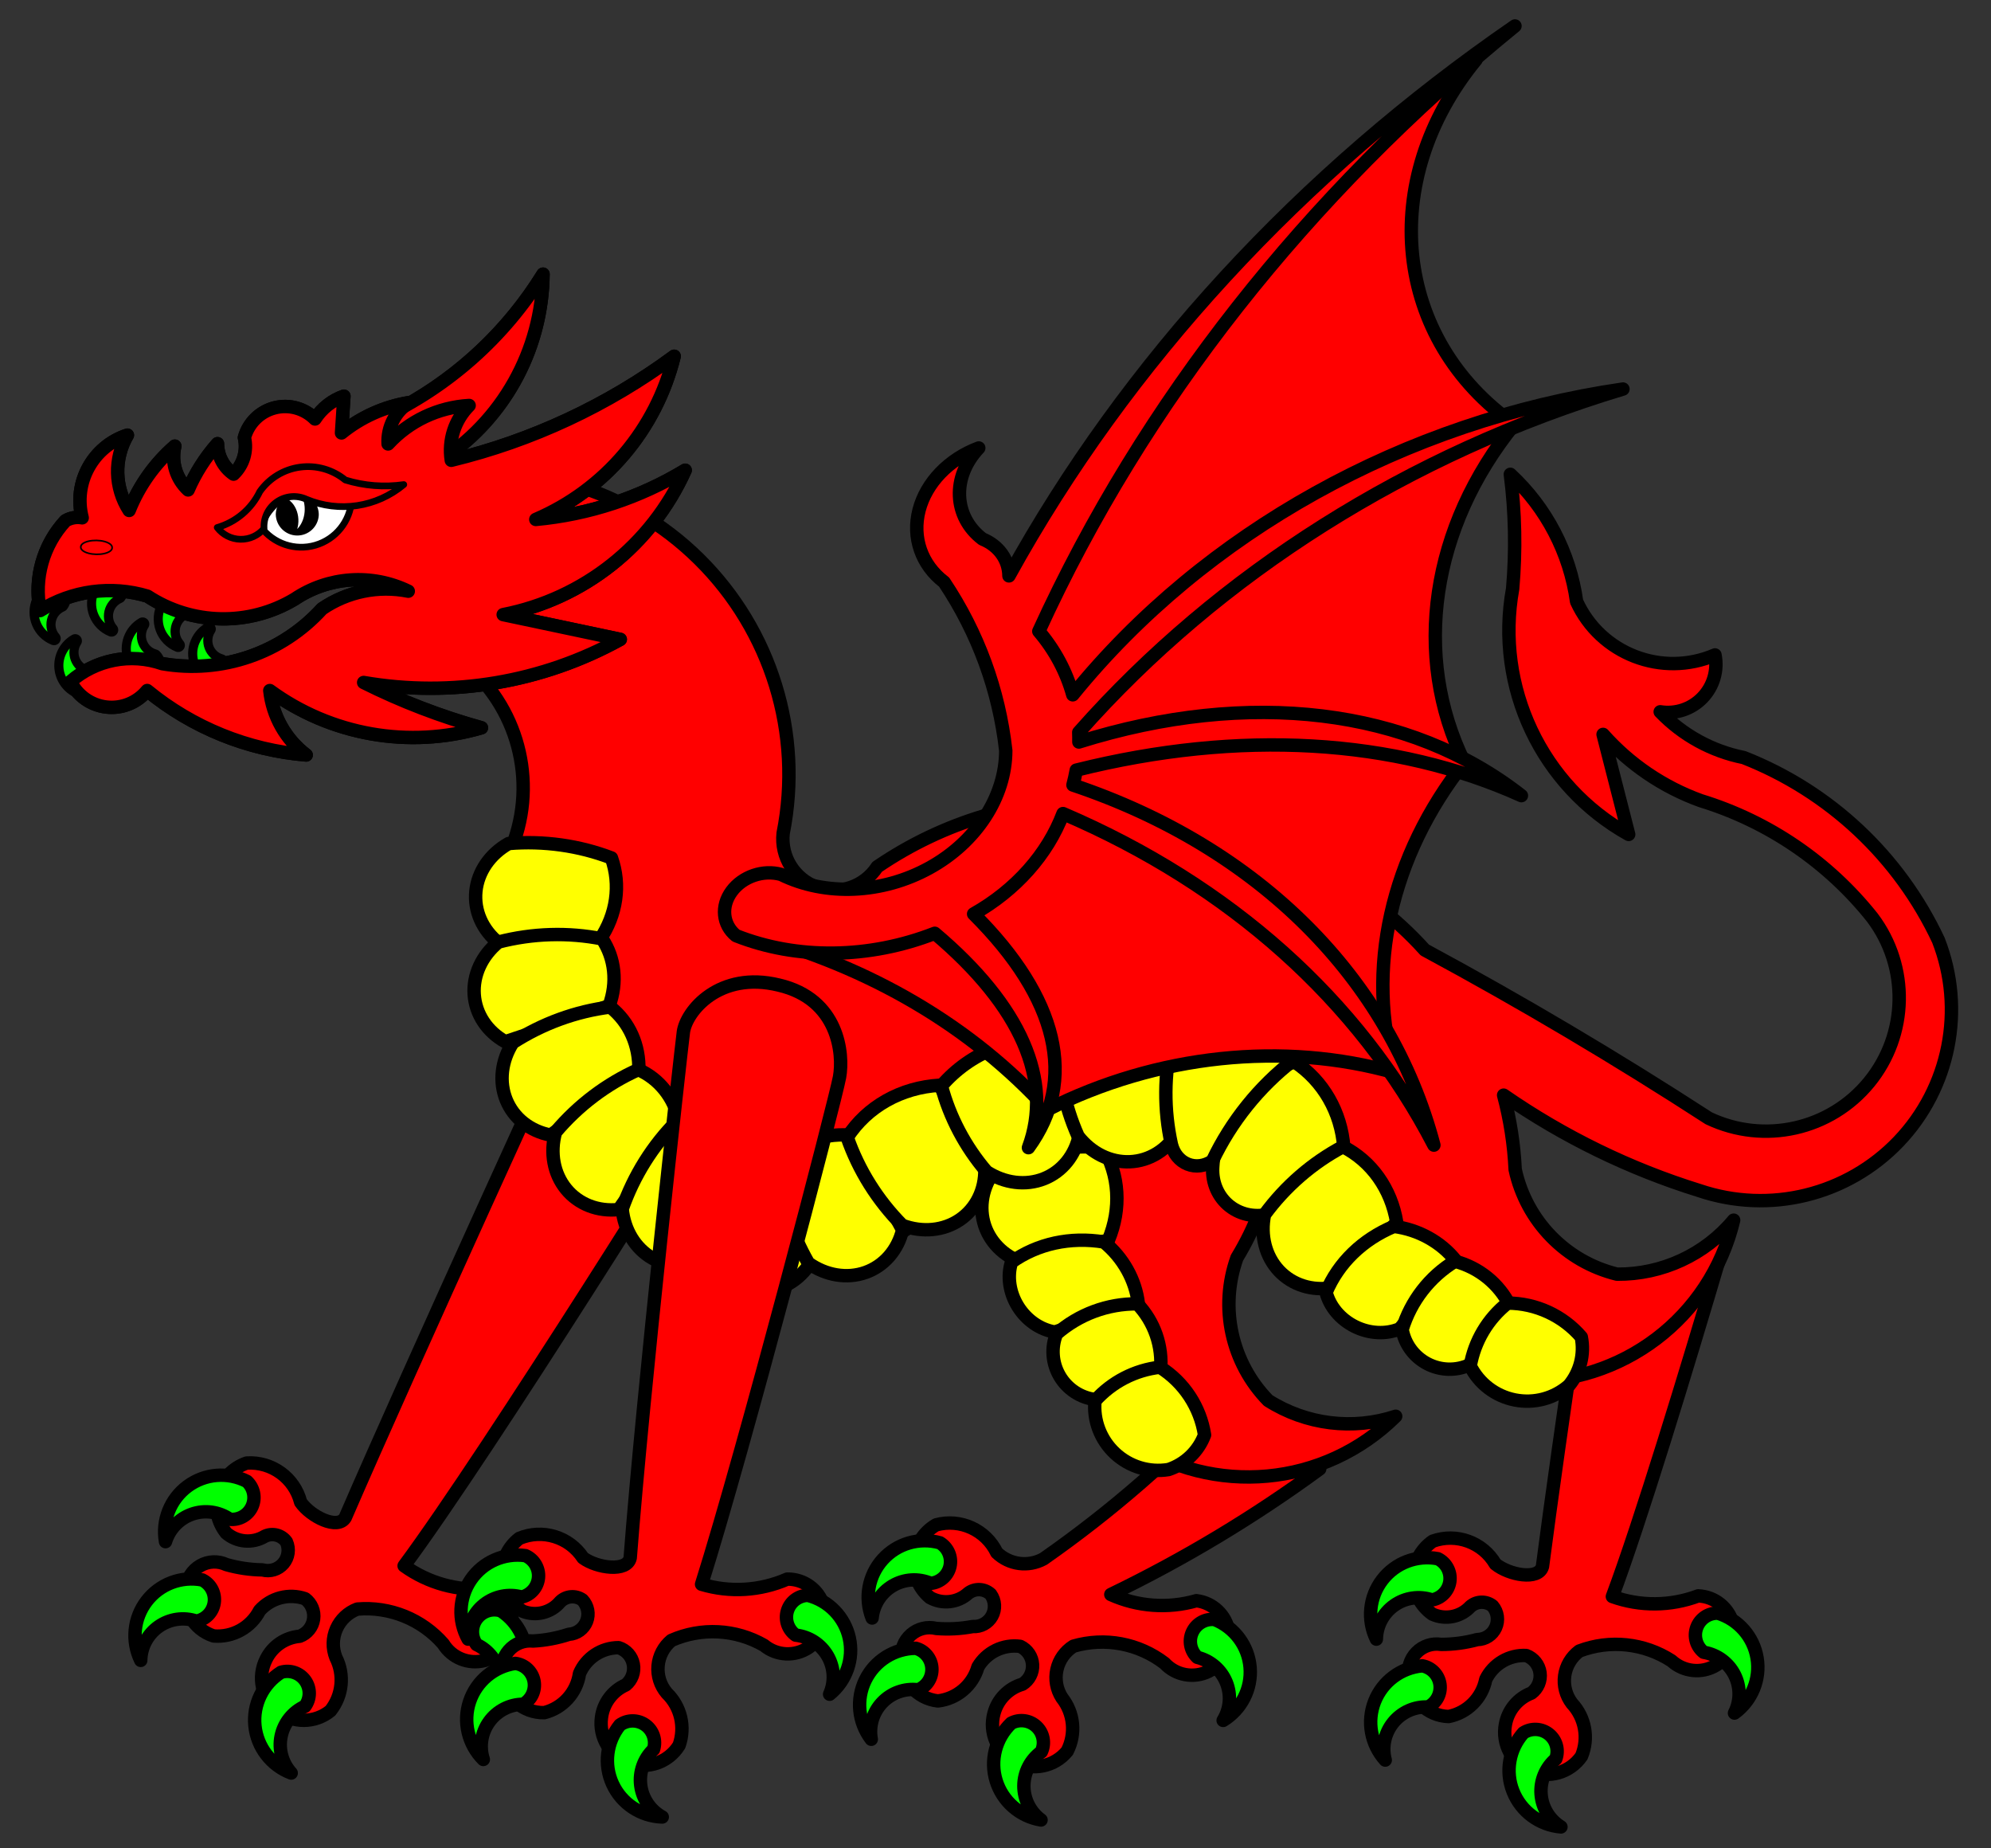 <?xml version="1.0" encoding="UTF-8" standalone="no"?>
<svg
   xmlns:dc="http://purl.org/dc/elements/1.1/"
   xmlns:cc="http://creativecommons.org/ns#"
   xmlns:rdf="http://www.w3.org/1999/02/22-rdf-syntax-ns#"
   xmlns:svg="http://www.w3.org/2000/svg"
   xmlns="http://www.w3.org/2000/svg"
   version="1.1"
   viewBox="33.75 90 297 275.625"
   width="297"
   height="275.625"
   id="svg420">
  <rect x="33.75" y="90" width="297" height="275.625" fill="#333333" stroke="none"/>
  <defs
     id="defs248" />
  <g
     id="Dragon_Statant_(2)"
     stroke="none"
     stroke-opacity="1"
     stroke-dasharray="none"
     fill-opacity="1">
    <g
       id="Dragon_Statant_(2): Layer 2">
      <g
         id="Group_171">
        <g
           id="Group_167"
           style="fill:#ff0000">
          <g
             id="Graphic_162"
             style="fill:#ff0000">
            <title
               id="title13">path397</title>
            <path
               d="m 120.531,238.223 c -1.413,2.851 -25.486,55.476 -35.279,78.112 -1.133,1.891 -5.176,-0.154 -6.653,-2.291 -0.925,-3.631 -4.307,-6.086 -8.046,-5.843 -2.052,0.694 -3.636,2.345 -4.245,4.424 -0.609,2.079 -0.165,4.324 1.188,6.015 1.605,1.386 3.919,1.587 5.738,0.496 1.135,-0.557 2.506,-0.21 3.239,0.819 0.485,1.074 0.305,2.331 -0.46,3.226 -0.765,0.895 -1.979,1.268 -3.116,0.957 -1.822,-0.024 -3.633,-0.291 -5.385,-0.793 -1.243,-0.582 -2.692,-0.521 -3.882,0.163 -1.19,0.684 -1.971,1.906 -2.093,3.274 -0.731,3.1 1.046,6.24 4.079,7.21 2.844,0.242 5.552,-1.257 6.858,-3.794 1.704,-1.9 4.381,-2.592 6.793,-1.758 0.946,0.706 1.429,1.873 1.26,3.04 -0.169,1.168 -0.964,2.149 -2.071,2.558 -2.153,0.181 -4.053,1.477 -5.009,3.414 -1.341,2.653 -0.641,5.882 1.678,7.741 2.319,1.859 5.623,1.839 7.92,-0.047 1.803,-2.266 2.117,-5.376 0.803,-7.957 -0.544,-1.38 -0.511,-2.921 0.091,-4.276 0.602,-1.356 1.723,-2.413 3.112,-2.934 4.855,-0.409 9.615,1.518 12.819,5.189 1.288,2.105 3.807,3.113 6.192,2.477 2.385,-0.636 4.068,-2.763 4.138,-5.23 0.07,-2.467 -1.49,-4.686 -3.836,-5.456 -4.387,0.354 -8.756,-0.862 -12.33,-3.431 12.786,-17.276 44.66,-68.387 46.358,-71.415 1.699,-3.028 3.683,-11.026 -4.096,-15.913 -7.68,-4.931 -14.354,-0.828 -15.768,2.023 z"
               id="path15"
               style="fill:#ff0000" />
            <path
               d="m 120.531,238.223 c -1.413,2.851 -25.486,55.476 -35.279,78.112 -1.133,1.891 -5.176,-0.154 -6.653,-2.291 -0.925,-3.631 -4.307,-6.086 -8.046,-5.843 -2.052,0.694 -3.636,2.345 -4.245,4.424 -0.609,2.079 -0.165,4.324 1.188,6.015 1.605,1.386 3.919,1.587 5.738,0.496 1.135,-0.557 2.506,-0.21 3.239,0.819 0.485,1.074 0.305,2.331 -0.46,3.226 -0.765,0.895 -1.979,1.268 -3.116,0.957 -1.822,-0.024 -3.633,-0.291 -5.385,-0.793 -1.243,-0.582 -2.692,-0.521 -3.882,0.163 -1.19,0.684 -1.971,1.906 -2.093,3.274 -0.731,3.1 1.046,6.24 4.079,7.21 2.844,0.242 5.552,-1.257 6.858,-3.794 1.704,-1.9 4.381,-2.592 6.793,-1.758 0.946,0.706 1.429,1.873 1.26,3.04 -0.169,1.168 -0.964,2.149 -2.071,2.558 -2.153,0.181 -4.053,1.477 -5.009,3.414 -1.341,2.653 -0.641,5.882 1.678,7.741 2.319,1.859 5.623,1.839 7.92,-0.047 1.803,-2.266 2.117,-5.376 0.803,-7.957 -0.544,-1.38 -0.511,-2.921 0.091,-4.276 0.602,-1.356 1.723,-2.413 3.112,-2.934 4.855,-0.409 9.615,1.518 12.819,5.189 1.288,2.105 3.807,3.113 6.192,2.477 2.385,-0.636 4.068,-2.763 4.138,-5.23 0.07,-2.467 -1.49,-4.686 -3.836,-5.456 -4.387,0.354 -8.756,-0.862 -12.33,-3.431 12.786,-17.276 44.66,-68.387 46.358,-71.415 1.699,-3.028 3.683,-11.026 -4.096,-15.913 -7.68,-4.931 -14.354,-0.828 -15.768,2.023 z"
               stroke="#000000"
               stroke-linecap="round"
               stroke-linejoin="round"
               stroke-width="2"
               id="path17"
               style="fill:#ff0000" />
          </g>
          <g
             id="armed-2"
             style="fill:#00ff00">
            <g
               id="Graphic_163"
               style="fill:#00ff00">
              <title
                 id="title20">path405</title>
              <path
                 d="m 70.573,310.93 c -2.852,-1.45 -6.279,-1.161 -8.849,0.745 -2.57,1.906 -3.841,5.101 -3.282,8.252 0.586,-1.921 2.055,-3.447 3.952,-4.107 1.898,-0.659 3.996,-0.372 5.647,0.772 1.401,0.141 2.735,-0.632 3.31,-1.917 0.575,-1.285 0.261,-2.795 -0.778,-3.745 z"
                 id="path22"
                 style="fill:#00ff00" />
              <path
                 d="m 70.573,310.93 c -2.852,-1.45 -6.279,-1.161 -8.849,0.745 -2.57,1.906 -3.841,5.101 -3.282,8.252 0.586,-1.921 2.055,-3.447 3.952,-4.107 1.898,-0.659 3.996,-0.372 5.647,0.772 1.401,0.141 2.735,-0.632 3.31,-1.917 0.575,-1.285 0.261,-2.795 -0.778,-3.745 z"
                 stroke="#000000"
                 stroke-linecap="round"
                 stroke-linejoin="round"
                 stroke-width="2"
                 id="path24"
                 style="fill:#00ff00" />
            </g>
            <g
               id="Graphic_164"
               style="fill:#00ff00">
              <title
                 id="title27">path410</title>
              <path
                 d="m 63.925,325.639 c -3.141,-0.607 -6.356,0.614 -8.301,3.155 -1.945,2.54 -2.286,5.962 -0.88,8.837 0.034,-2.009 1.025,-3.88 2.667,-5.037 1.642,-1.157 3.739,-1.459 5.641,-0.814 1.386,-0.251 2.455,-1.361 2.653,-2.755 0.198,-1.394 -0.519,-2.758 -1.78,-3.385 z"
                 id="path29"
                 style="fill:#00ff00" />
              <path
                 d="m 63.925,325.639 c -3.141,-0.607 -6.356,0.614 -8.301,3.155 -1.945,2.54 -2.286,5.962 -0.88,8.837 0.034,-2.009 1.025,-3.88 2.667,-5.037 1.642,-1.157 3.739,-1.459 5.641,-0.814 1.386,-0.251 2.455,-1.361 2.653,-2.755 0.198,-1.394 -0.519,-2.758 -1.78,-3.385 z"
                 stroke="#000000"
                 stroke-linecap="round"
                 stroke-linejoin="round"
                 stroke-width="2"
                 id="path31"
                 style="fill:#00ff00" />
            </g>
            <g
               id="Graphic_165"
               style="fill:#00ff00">
              <title
                 id="title34">path415</title>
              <path
                 d="m 75.673,339.41 c -2.706,1.708 -4.213,4.799 -3.892,7.982 0.321,3.183 2.415,5.911 5.408,7.044 -1.35,-1.487 -1.909,-3.53 -1.504,-5.497 0.405,-1.967 1.726,-3.623 3.555,-4.455 0.838,-1.131 0.858,-2.672 0.048,-3.824 -0.81,-1.152 -2.267,-1.655 -3.615,-1.249 z"
                 id="path36"
                 style="fill:#00ff00" />
              <path
                 d="m 75.673,339.41 c -2.706,1.708 -4.213,4.799 -3.892,7.982 0.321,3.183 2.415,5.911 5.408,7.044 -1.35,-1.487 -1.909,-3.53 -1.504,-5.497 0.405,-1.967 1.726,-3.623 3.555,-4.455 0.838,-1.131 0.858,-2.672 0.048,-3.824 -0.81,-1.152 -2.267,-1.655 -3.615,-1.249 z"
                 stroke="#000000"
                 stroke-linecap="round"
                 stroke-linejoin="round"
                 stroke-width="2"
                 id="path38"
                 style="fill:#00ff00" />
            </g>
            <g
               id="Graphic_166"
               style="fill:#00ff00">
              <title
                 id="title41">path420</title>
              <path
                 d="m 108.48,330.247 c 2.682,1.745 4.145,4.857 3.78,8.036 -0.366,3.179 -2.498,5.877 -5.505,6.968 1.371,-1.468 1.958,-3.503 1.58,-5.476 -0.378,-1.973 -1.676,-3.647 -3.492,-4.504 -0.823,-1.143 -0.82,-2.684 0.005,-3.825 0.826,-1.141 2.29,-1.624 3.632,-1.199 z"
                 id="path43"
                 style="fill:#00ff00" />
              <path
                 d="m 108.48,330.247 c 2.682,1.745 4.145,4.857 3.78,8.036 -0.366,3.179 -2.498,5.877 -5.505,6.968 1.371,-1.468 1.958,-3.503 1.58,-5.476 -0.378,-1.973 -1.676,-3.647 -3.492,-4.504 -0.823,-1.143 -0.82,-2.684 0.005,-3.825 0.826,-1.141 2.29,-1.624 3.632,-1.199 z"
                 stroke="#000000"
                 stroke-linecap="round"
                 stroke-linejoin="round"
                 stroke-width="2"
                 id="path45"
                 style="fill:#00ff00" />
            </g>
          </g>
        </g>
        <g
           id="Graphic_160"
           style="fill:#ff0000">
          <path
             d="m 269.224,285.372 c -2.089,14.3 -4.146,28.749 -5.38,38.251 -0.568,2.13 -5.018,1.279 -7.027,-0.369 -1.89,-3.235 -5.818,-4.663 -9.345,-3.399 -1.781,1.233 -2.849,3.257 -2.861,5.423 -0.012,2.166 1.033,4.202 2.8,5.454 1.925,0.89 4.204,0.445 5.653,-1.105 0.937,-0.848 2.351,-0.893 3.34,-0.105 0.762,0.899 0.936,2.156 0.447,3.228 -0.489,1.072 -1.553,1.765 -2.731,1.778 -1.758,0.479 -3.573,0.722 -5.395,0.722 -1.356,-0.217 -2.732,0.241 -3.687,1.227 -0.955,0.986 -1.369,2.376 -1.11,3.724 0.152,3.181 2.725,5.71 5.909,5.807 2.8,-0.552 4.991,-2.738 5.547,-5.538 1.115,-2.296 3.497,-3.7 6.045,-3.562 1.104,0.418 1.89,1.406 2.049,2.575 0.159,1.169 -0.334,2.332 -1.286,3.029 -2.019,0.768 -3.489,2.537 -3.874,4.663 -0.558,2.919 1.005,5.831 3.747,6.978 2.742,1.148 5.913,0.218 7.601,-2.229 1.109,-2.675 0.553,-5.751 -1.421,-7.87 -0.903,-1.177 -1.296,-2.667 -1.091,-4.136 0.205,-1.469 0.992,-2.794 2.183,-3.679 4.554,-1.731 9.661,-1.191 13.752,1.454 1.819,1.668 4.518,1.943 6.635,0.675 2.117,-1.268 3.149,-3.777 2.536,-6.168 -0.613,-2.391 -2.725,-4.094 -5.191,-4.187 -4.119,1.549 -8.655,1.585 -12.798,0.1 4.126,-11.033 10.962,-33.415 16.43,-51.949 l -9.409,8.994 z"
             id="path49"
             style="fill:#ff0000" />
          <path
             d="m 269.224,285.372 c -2.089,14.3 -4.146,28.749 -5.38,38.251 -0.568,2.13 -5.018,1.279 -7.027,-0.369 -1.89,-3.235 -5.818,-4.663 -9.345,-3.399 -1.781,1.233 -2.849,3.257 -2.861,5.423 -0.012,2.166 1.033,4.202 2.8,5.454 1.925,0.89 4.204,0.445 5.653,-1.105 0.937,-0.848 2.351,-0.893 3.34,-0.105 0.762,0.899 0.936,2.156 0.447,3.228 -0.489,1.072 -1.553,1.765 -2.731,1.778 -1.758,0.479 -3.573,0.722 -5.395,0.722 -1.356,-0.217 -2.732,0.241 -3.687,1.227 -0.955,0.986 -1.369,2.376 -1.11,3.724 0.152,3.181 2.725,5.71 5.909,5.807 2.8,-0.552 4.991,-2.738 5.547,-5.538 1.115,-2.296 3.497,-3.7 6.045,-3.562 1.104,0.418 1.89,1.406 2.049,2.575 0.159,1.169 -0.334,2.332 -1.286,3.029 -2.019,0.768 -3.489,2.537 -3.874,4.663 -0.558,2.919 1.005,5.831 3.747,6.978 2.742,1.148 5.913,0.218 7.601,-2.229 1.109,-2.675 0.553,-5.751 -1.421,-7.87 -0.903,-1.177 -1.296,-2.667 -1.091,-4.136 0.205,-1.469 0.992,-2.794 2.183,-3.679 4.554,-1.731 9.661,-1.191 13.752,1.454 1.819,1.668 4.518,1.943 6.635,0.675 2.117,-1.268 3.149,-3.777 2.536,-6.168 -0.613,-2.391 -2.725,-4.094 -5.191,-4.187 -4.119,1.549 -8.655,1.585 -12.798,0.1 4.126,-11.033 10.962,-33.415 16.43,-51.949 l -9.409,8.994 z"
             stroke="#000000"
             stroke-linecap="round"
             stroke-linejoin="round"
             stroke-width="2"
             id="path51"
             style="fill:#ff0000" />
        </g>
        <g
           id="armed-4">
          <g
             id="Graphic_159"
             style="fill:#00ff00">
            <title
               id="title54">path405</title>
            <path
               d="m 248.245,322.474 c -3.141,-0.607 -6.356,0.614 -8.301,3.155 -1.945,2.54 -2.286,5.962 -0.88,8.837 0.034,-2.009 1.025,-3.88 2.667,-5.037 1.642,-1.157 3.739,-1.459 5.641,-0.814 1.386,-0.251 2.455,-1.361 2.653,-2.755 0.198,-1.394 -0.519,-2.758 -1.78,-3.385 z"
               id="path56"
               style="fill:#00ff00" />
            <path
               d="m 248.245,322.474 c -3.141,-0.607 -6.356,0.614 -8.301,3.155 -1.945,2.54 -2.286,5.962 -0.88,8.837 0.034,-2.009 1.025,-3.88 2.667,-5.037 1.642,-1.157 3.739,-1.459 5.641,-0.814 1.386,-0.251 2.455,-1.361 2.653,-2.755 0.198,-1.394 -0.519,-2.758 -1.78,-3.385 z"
               stroke="#000000"
               stroke-linecap="round"
               stroke-linejoin="round"
               stroke-width="2"
               id="path58"
               style="fill:#00ff00" />
          </g>
          <g
             id="Graphic_158"
             style="fill:#00ff00">
            <title
               id="title61">path410</title>
            <path
               d="m 245.908,338.446 c -3.187,0.282 -5.94,2.343 -7.11,5.321 -1.169,2.978 -0.554,6.362 1.59,8.737 -0.521,-1.94 -0.085,-4.012 1.175,-5.577 1.26,-1.565 3.191,-2.433 5.198,-2.338 1.263,-0.623 1.984,-1.985 1.791,-3.38 -0.194,-1.395 -1.259,-2.508 -2.644,-2.764 z"
               id="path63"
               style="fill:#00ff00" />
            <path
               d="m 245.908,338.446 c -3.187,0.282 -5.94,2.343 -7.11,5.321 -1.169,2.978 -0.554,6.362 1.59,8.737 -0.521,-1.94 -0.085,-4.012 1.175,-5.577 1.26,-1.565 3.191,-2.433 5.198,-2.338 1.263,-0.623 1.984,-1.985 1.791,-3.38 -0.194,-1.395 -1.259,-2.508 -2.644,-2.764 z"
               stroke="#000000"
               stroke-linecap="round"
               stroke-linejoin="round"
               stroke-width="2"
               id="path65"
               style="fill:#00ff00" />
          </g>
          <g
             id="Graphic_157"
             style="fill:#00ff00">
            <title
               id="title68">path415</title>
            <path
               d="m 260.998,348.445 c -2.13,2.387 -2.727,5.774 -1.541,8.746 1.186,2.972 3.951,5.016 7.14,5.281 -1.708,-1.057 -2.808,-2.867 -2.961,-4.87 -0.153,-2.003 0.661,-3.958 2.189,-5.262 0.494,-1.319 0.088,-2.805 -1.008,-3.689 -1.096,-0.884 -2.635,-0.967 -3.819,-0.205 z"
               id="path70"
               style="fill:#00ff00" />
            <path
               d="m 260.998,348.445 c -2.13,2.387 -2.727,5.774 -1.541,8.746 1.186,2.972 3.951,5.016 7.14,5.281 -1.708,-1.057 -2.808,-2.867 -2.961,-4.87 -0.153,-2.003 0.661,-3.958 2.189,-5.262 0.494,-1.319 0.088,-2.805 -1.008,-3.689 -1.096,-0.884 -2.635,-0.967 -3.819,-0.205 z"
               stroke="#000000"
               stroke-linecap="round"
               stroke-linejoin="round"
               stroke-width="2"
               id="path72"
               style="fill:#00ff00" />
          </g>
          <g
             id="Graphic_156"
             style="fill:#00ff00">
            <title
               id="title75">path420</title>
            <path
               d="m 290.008,330.594 c 3.059,0.939 5.324,3.526 5.848,6.683 0.525,3.156 -0.781,6.338 -3.371,8.215 0.913,-1.789 0.917,-3.907 0.01,-5.699 -0.907,-1.792 -2.616,-3.044 -4.598,-3.367 -1.106,-0.872 -1.528,-2.354 -1.049,-3.678 0.479,-1.324 1.753,-2.192 3.161,-2.153 z"
               id="path77"
               style="fill:#00ff00" />
            <path
               d="m 290.008,330.594 c 3.059,0.939 5.324,3.526 5.848,6.683 0.525,3.156 -0.781,6.338 -3.371,8.215 0.913,-1.789 0.917,-3.907 0.01,-5.699 -0.907,-1.792 -2.616,-3.044 -4.598,-3.367 -1.106,-0.872 -1.528,-2.354 -1.049,-3.678 0.479,-1.324 1.753,-2.192 3.161,-2.153 z"
               stroke="#000000"
               stroke-linecap="round"
               stroke-linejoin="round"
               stroke-width="2"
               id="path79"
               style="fill:#00ff00" />
          </g>
        </g>
        <g
           id="Graphic_150"
           style="fill:#ff0000">
          <title
             id="title82">path68</title>
          <path
             d="m 217.175,298.357 c -8.375,9.004 -17.68,17.095 -27.759,24.137 -2.278,1.249 -5.104,0.872 -6.975,-0.931 -1.624,-3.381 -5.428,-5.123 -9.048,-4.142 -1.874,1.086 -3.101,3.018 -3.287,5.176 -0.186,2.158 0.693,4.271 2.354,5.661 1.848,1.046 4.159,0.787 5.73,-0.643 1.002,-0.77 2.415,-0.702 3.337,0.163 0.687,0.957 0.76,2.225 0.187,3.254 -0.573,1.029 -1.69,1.634 -2.865,1.553 -1.791,0.337 -3.619,0.433 -5.436,0.287 -1.334,-0.325 -2.742,0.021 -3.773,0.928 -1.031,0.906 -1.556,2.258 -1.405,3.623 -0.104,3.183 2.259,5.91 5.424,6.262 2.835,-0.325 5.194,-2.329 5.973,-5.075 1.295,-2.199 3.782,-3.407 6.312,-3.066 1.067,0.505 1.771,1.553 1.836,2.731 0.065,1.178 -0.52,2.298 -1.525,2.917 -2.074,0.603 -3.681,2.249 -4.235,4.337 -0.79,2.865 0.534,5.892 3.175,7.256 2.641,1.364 5.876,0.691 7.755,-1.612 1.319,-2.578 1.013,-5.688 -0.785,-7.958 -0.806,-1.245 -1.078,-2.762 -0.756,-4.21 0.322,-1.448 1.212,-2.706 2.471,-3.492 4.679,-1.36 9.725,-0.413 13.592,2.552 1.679,1.809 4.347,2.299 6.559,1.204 2.212,-1.094 3.442,-3.513 3.022,-5.945 -0.419,-2.432 -2.387,-4.299 -4.838,-4.59 -4.23,1.214 -8.754,0.886 -12.764,-0.926 10.935,-5.28 21.365,-11.549 31.16,-18.729 z"
             id="path84"
             style="fill:#ff0000" />
          <path
             d="m 217.175,298.357 c -8.375,9.004 -17.68,17.095 -27.759,24.137 -2.278,1.249 -5.104,0.872 -6.975,-0.931 -1.624,-3.381 -5.428,-5.123 -9.048,-4.142 -1.874,1.086 -3.101,3.018 -3.287,5.176 -0.186,2.158 0.693,4.271 2.354,5.661 1.848,1.046 4.159,0.787 5.73,-0.643 1.002,-0.77 2.415,-0.702 3.337,0.163 0.687,0.957 0.76,2.225 0.187,3.254 -0.573,1.029 -1.69,1.634 -2.865,1.553 -1.791,0.337 -3.619,0.433 -5.436,0.287 -1.334,-0.325 -2.742,0.021 -3.773,0.928 -1.031,0.906 -1.556,2.258 -1.405,3.623 -0.104,3.183 2.259,5.91 5.424,6.262 2.835,-0.325 5.194,-2.329 5.973,-5.075 1.295,-2.199 3.782,-3.407 6.312,-3.066 1.067,0.505 1.771,1.553 1.836,2.731 0.065,1.178 -0.52,2.298 -1.525,2.917 -2.074,0.603 -3.681,2.249 -4.235,4.337 -0.79,2.865 0.534,5.892 3.175,7.256 2.641,1.364 5.876,0.691 7.755,-1.612 1.319,-2.578 1.013,-5.688 -0.785,-7.958 -0.806,-1.245 -1.078,-2.762 -0.756,-4.21 0.322,-1.448 1.212,-2.706 2.471,-3.492 4.679,-1.36 9.725,-0.413 13.592,2.552 1.679,1.809 4.347,2.299 6.559,1.204 2.212,-1.094 3.442,-3.513 3.022,-5.945 -0.419,-2.432 -2.387,-4.299 -4.838,-4.59 -4.23,1.214 -8.754,0.886 -12.764,-0.926 10.935,-5.28 21.365,-11.549 31.16,-18.729 z"
             stroke="#000000"
             stroke-linecap="round"
             stroke-linejoin="round"
             stroke-width="2"
             id="path86"
             style="fill:#ff0000" />
        </g>
        <g
           id="armed-3"
           style="fill:#00ff00">
          <g
             id="Graphic_149"
             style="fill:#00ff00">
            <title
               id="title89">path76</title>
            <path
               d="m 173.957,320.096 c -3.083,-0.857 -6.385,0.103 -8.527,2.479 -2.143,2.376 -2.757,5.76 -1.586,8.738 0.195,-1.999 1.333,-3.785 3.062,-4.807 1.73,-1.021 3.844,-1.155 5.688,-0.359 1.401,-0.139 2.556,-1.16 2.865,-2.533 0.309,-1.374 -0.296,-2.791 -1.503,-3.517 z"
               id="path91"
               style="fill:#00ff00" />
            <path
               d="m 173.957,320.096 c -3.083,-0.857 -6.385,0.103 -8.527,2.479 -2.143,2.376 -2.757,5.76 -1.586,8.738 0.195,-1.999 1.333,-3.785 3.062,-4.807 1.73,-1.021 3.844,-1.155 5.688,-0.359 1.401,-0.139 2.556,-1.16 2.865,-2.533 0.309,-1.374 -0.296,-2.791 -1.503,-3.517 z"
               stroke="#000000"
               stroke-linecap="round"
               stroke-linejoin="round"
               stroke-width="2"
               id="path93"
               style="fill:#00ff00" />
          </g>
          <g
             id="Graphic_148"
             style="fill:#00ff00">
            <title
               id="title96">path81</title>
            <path
               d="m 170.348,335.829 c -3.199,0.026 -6.109,1.859 -7.514,4.733 -1.405,2.875 -1.062,6.297 0.884,8.836 -0.364,-1.976 0.238,-4.006 1.619,-5.465 1.381,-1.458 3.376,-2.169 5.369,-1.913 1.309,-0.52 2.137,-1.819 2.056,-3.225 -0.081,-1.406 -1.054,-2.601 -2.414,-2.967 z"
               id="path98"
               style="fill:#00ff00" />
            <path
               d="m 170.348,335.829 c -3.199,0.026 -6.109,1.859 -7.514,4.733 -1.405,2.875 -1.062,6.297 0.884,8.836 -0.364,-1.976 0.238,-4.006 1.619,-5.465 1.381,-1.458 3.376,-2.169 5.369,-1.913 1.309,-0.52 2.137,-1.819 2.056,-3.225 -0.081,-1.406 -1.054,-2.601 -2.414,-2.967 z"
               stroke="#000000"
               stroke-linecap="round"
               stroke-linejoin="round"
               stroke-width="2"
               id="path100"
               style="fill:#00ff00" />
          </g>
          <g
             id="Graphic_147"
             style="fill:#00ff00">
            <title
               id="title103">path86</title>
            <path
               d="m 184.587,347.006 c -2.315,2.209 -3.181,5.537 -2.237,8.594 0.944,3.057 3.536,5.317 6.693,5.836 -1.618,-1.191 -2.569,-3.083 -2.561,-5.092 0.009,-2.009 0.976,-3.893 2.604,-5.07 0.598,-1.275 0.313,-2.789 -0.709,-3.758 -1.022,-0.969 -2.549,-1.175 -3.791,-0.51 z"
               id="path105"
               style="fill:#00ff00" />
            <path
               d="m 184.587,347.006 c -2.315,2.209 -3.181,5.537 -2.237,8.594 0.944,3.057 3.536,5.317 6.693,5.836 -1.618,-1.191 -2.569,-3.083 -2.561,-5.092 0.009,-2.009 0.976,-3.893 2.604,-5.07 0.598,-1.275 0.313,-2.789 -0.709,-3.758 -1.022,-0.969 -2.549,-1.175 -3.791,-0.51 z"
               stroke="#000000"
               stroke-linecap="round"
               stroke-linejoin="round"
               stroke-width="2"
               id="path107"
               style="fill:#00ff00" />
          </g>
          <g
             id="Graphic_146"
             style="fill:#00ff00">
            <title
               id="title110">path91</title>
            <path
               d="m 214.935,331.539 c 2.974,1.181 5.024,3.942 5.293,7.13 0.27,3.188 -1.287,6.255 -4.019,7.919 1.054,-1.71 1.227,-3.821 0.467,-5.68 -0.76,-1.859 -2.363,-3.244 -4.314,-3.725 -1.032,-0.958 -1.335,-2.469 -0.751,-3.75 0.584,-1.281 1.923,-2.044 3.323,-1.893 z"
               id="path112"
               style="fill:#00ff00" />
            <path
               d="m 214.935,331.539 c 2.974,1.181 5.024,3.942 5.293,7.13 0.27,3.188 -1.287,6.255 -4.019,7.919 1.054,-1.71 1.227,-3.821 0.467,-5.68 -0.76,-1.859 -2.363,-3.244 -4.314,-3.725 -1.032,-0.958 -1.335,-2.469 -0.751,-3.75 0.584,-1.281 1.923,-2.044 3.323,-1.893 z"
               stroke="#000000"
               stroke-linecap="round"
               stroke-linejoin="round"
               stroke-width="2"
               id="path114"
               style="fill:#00ff00" />
          </g>
        </g>
        <g
           id="Graphic_145"
           style="fill:#ff0000">
          <title
             id="title117">path107</title>
          <path
             d="m 210.375,223.221 c 0.891,10.306 -5.468,19.858 -15.32,23.013 -11.342,18.904 -8.322,43.107 7.316,58.645 12.369,8.399 28.953,6.869 39.576,-3.653 -6.374,2.104 -13.355,1.24 -19.024,-2.354 -5.496,-5.62 -7.302,-13.884 -4.652,-21.284 10.708,-17.679 7.399,-40.465 -7.896,-54.367 z"
             id="path119"
             style="fill:#ff0000" />
          <path
             d="m 210.375,223.221 c 0.891,10.306 -5.468,19.858 -15.32,23.013 -11.342,18.904 -8.322,43.107 7.316,58.645 12.369,8.399 28.953,6.869 39.576,-3.653 -6.374,2.104 -13.355,1.24 -19.024,-2.354 -5.496,-5.62 -7.302,-13.884 -4.652,-21.284 10.708,-17.679 7.399,-40.465 -7.896,-54.367 z"
             stroke="#000000"
             stroke-linecap="round"
             stroke-linejoin="round"
             stroke-width="2"
             id="path121"
             style="fill:#ff0000" />
        </g>
        <g
           id="Graphic_144">
          <title
             id="title124">path115</title>
          <path
             d="m 198.815,246.575 c -6.995,-1.762 -14.601,1.051 -18.692,6.915 -1.318,1.881 -1.648,4.191 -0.893,6.246 0.755,2.055 2.508,3.619 4.739,4.228 4.79,-0.804 9.567,-1.692 14.33,-2.662 2.456,-4.699 2.645,-10.077 0.517,-14.726 z"
             id="path126" />
          <path
             d="m 198.815,246.575 c -6.995,-1.762 -14.601,1.051 -18.692,6.915 -1.318,1.881 -1.648,4.191 -0.893,6.246 0.755,2.055 2.508,3.619 4.739,4.228 4.79,-0.804 9.567,-1.692 14.33,-2.662 2.456,-4.699 2.645,-10.077 0.517,-14.726 z"
             stroke="#000000"
             stroke-linecap="round"
             stroke-linejoin="round"
             stroke-width="2"
             id="path128" />
        </g>
        <g
           id="bellied-1"
           style="fill:#ffff00">
          <g
             id="Graphic_143"
             style="fill:#ffff00">
            <title
               id="title131">path120</title>
            <path
               d="m 198.259,261.119 c -5.157,-0.356 -10.416,0.479 -15.294,2.429 -2.203,2.319 -3.161,5.366 -2.59,8.236 0.571,2.869 2.606,5.231 5.501,6.384 4.422,-1 8.83,-2.074 13.221,-3.222 1.941,-4.676 1.635,-9.726 -0.838,-13.827 z"
               id="path133"
               style="fill:#ffff00" />
            <path
               d="m 198.259,261.119 c -5.157,-0.356 -10.416,0.479 -15.294,2.429 -2.203,2.319 -3.161,5.366 -2.59,8.236 0.571,2.869 2.606,5.231 5.501,6.384 4.422,-1 8.83,-2.074 13.221,-3.222 1.941,-4.676 1.635,-9.726 -0.838,-13.827 z"
               stroke="#000000"
               stroke-linecap="round"
               stroke-linejoin="round"
               stroke-width="2"
               id="path135"
               style="fill:#ffff00" />
          </g>
          <g
             id="Graphic_142"
             style="fill:#ffff00">
            <title
               id="title138">path125</title>
            <path
               d="m 198.422,275.233 c -5.011,-0.817 -9.911,0.25 -13.784,3 -0.664,2.114 -0.312,4.557 0.953,6.603 1.265,2.046 3.297,3.46 5.491,3.822 4.194,-1.324 8.353,-2.732 12.475,-4.224 -0.401,-3.514 -2.277,-6.875 -5.136,-9.201 z"
               id="path140"
               style="fill:#ffff00" />
            <path
               d="m 198.422,275.233 c -5.011,-0.817 -9.911,0.25 -13.784,3 -0.664,2.114 -0.312,4.557 0.953,6.603 1.265,2.046 3.297,3.46 5.491,3.822 4.194,-1.324 8.353,-2.732 12.475,-4.224 -0.401,-3.514 -2.277,-6.875 -5.136,-9.201 z"
               stroke="#000000"
               stroke-linecap="round"
               stroke-linejoin="round"
               stroke-width="2"
               id="path142"
               style="fill:#ffff00" />
          </g>
          <g
             id="Graphic_141"
             style="fill:#ffff00">
            <title
               id="title145">path130</title>
            <path
               d="m 203.409,284.459 c -4.434,-0.037 -8.722,1.555 -12.062,4.477 -0.827,2.061 -0.646,4.398 0.489,6.32 1.135,1.922 3.094,3.207 5.296,3.475 3.272,-1.371 6.518,-2.803 9.735,-4.297 0.349,-3.659 -0.914,-7.303 -3.459,-9.977 z"
               id="path147"
               style="fill:#ffff00" />
            <path
               d="m 203.409,284.459 c -4.434,-0.037 -8.722,1.555 -12.062,4.477 -0.827,2.061 -0.646,4.398 0.489,6.32 1.135,1.922 3.094,3.207 5.296,3.475 3.272,-1.371 6.518,-2.803 9.735,-4.297 0.349,-3.659 -0.914,-7.303 -3.459,-9.977 z"
               stroke="#000000"
               stroke-linecap="round"
               stroke-linejoin="round"
               stroke-width="2"
               id="path149"
               style="fill:#ffff00" />
          </g>
          <g
             id="Graphic_140"
             style="fill:#ffff00">
            <title
               id="title152">path135</title>
            <path
               d="m 206.784,293.91 c -3.737,0.425 -7.182,2.207 -9.693,5.011 -0.28,2.918 0.82,5.811 2.973,7.822 2.153,2.011 5.113,2.91 8.002,2.428 2.481,-0.823 4.451,-2.715 5.369,-5.157 -0.642,-4.162 -3.072,-7.853 -6.651,-10.104 z"
               id="path154"
               style="fill:#ffff00" />
            <path
               d="m 206.784,293.91 c -3.737,0.425 -7.182,2.207 -9.693,5.011 -0.28,2.918 0.82,5.811 2.973,7.822 2.153,2.011 5.113,2.91 8.002,2.428 2.481,-0.823 4.451,-2.715 5.369,-5.157 -0.642,-4.162 -3.072,-7.853 -6.651,-10.104 z"
               stroke="#000000"
               stroke-linecap="round"
               stroke-linejoin="round"
               stroke-width="2"
               id="path156"
               style="fill:#ffff00" />
          </g>
        </g>
        <g
           id="Graphic_138"
           style="fill:#ff0000">
          <path
             d="m 258.05,253.334 c 8.953,6.205 18.802,11.007 29.206,14.237 10.484,3.537 22.068,0.684 29.71,-7.318 7.642,-8.002 9.96,-19.705 5.944,-30.015 -5.84,-12.467 -16.237,-22.221 -29.052,-27.255 -4.75,-0.95 -9.096,-3.332 -12.453,-6.824 2.319,0.375 4.674,-0.411 6.304,-2.102 1.63,-1.692 2.328,-4.074 1.868,-6.378 -7.902,3.395 -17.069,-0.141 -20.644,-7.964 -1.008,-7.275 -4.499,-13.978 -9.883,-18.974 0.728,5.662 0.843,11.386 0.343,17.072 -2.654,14.655 4.302,29.377 17.309,36.633 L 272.883,199.531 c 3.957,4.464 8.971,7.863 14.582,9.886 10.098,3.096 19.022,9.179 25.594,17.447 5.507,7.312 5.309,17.44 -0.479,24.532 -5.788,7.092 -15.67,9.315 -23.938,5.386 -13.774,-8.932 -27.903,-17.305 -42.352,-25.097 -4.498,-4.987 -9.91,-9.065 -15.942,-12.016 0.031,0.062 0.061,0.123 0.092,0.185 -19.672,-13.92 -45.925,-14.147 -65.834,-0.568 -1.935,2.969 -5.654,4.222 -8.991,3.032 -3.338,-1.191 -5.423,-4.515 -5.042,-8.038 2.958,-14.882 -1.763,-30.254 -12.563,-40.91 -10.8,-10.657 -26.234,-15.171 -41.075,-12.013 l 5.087,26.745 c 8.473,6.27 11.893,17.315 8.447,27.276 -4.452,12.865 -3.429,26.993 2.83,39.082 6.259,12.089 17.205,21.08 30.28,24.87 13.299,0.916 26.298,-4.237 35.359,-14.015 11.791,-7.479 26.413,-8.977 39.475,-4.045 2.243,1.128 4.678,1.824 7.179,2.05 5.018,16.384 18.402,28.842 35.103,32.673 14.939,0.595 28.21,-9.469 31.668,-24.014 -4.299,5.155 -10.683,8.111 -17.395,8.055 -7.636,-1.867 -13.536,-7.928 -15.197,-15.611 -0.177,-3.747 -0.754,-7.465 -1.722,-11.089 z"
             id="path159"
             style="fill:#ff0000" />
          <path
             d="m 258.05,253.334 c 8.953,6.205 18.802,11.007 29.206,14.237 10.484,3.537 22.068,0.684 29.71,-7.318 7.642,-8.002 9.96,-19.705 5.944,-30.015 -5.84,-12.467 -16.237,-22.221 -29.052,-27.255 -4.75,-0.95 -9.096,-3.332 -12.453,-6.824 2.319,0.375 4.674,-0.411 6.304,-2.102 1.63,-1.692 2.328,-4.074 1.868,-6.378 -7.902,3.395 -17.069,-0.141 -20.644,-7.964 -1.008,-7.275 -4.499,-13.978 -9.883,-18.974 0.728,5.662 0.843,11.386 0.343,17.072 -2.654,14.655 4.302,29.377 17.309,36.633 L 272.883,199.531 c 3.957,4.464 8.971,7.863 14.582,9.886 10.098,3.096 19.022,9.179 25.594,17.447 5.507,7.312 5.309,17.44 -0.479,24.532 -5.788,7.092 -15.67,9.315 -23.938,5.386 -13.774,-8.932 -27.903,-17.305 -42.352,-25.097 -4.498,-4.987 -9.91,-9.065 -15.942,-12.016 0.031,0.062 0.061,0.123 0.092,0.185 -19.672,-13.92 -45.925,-14.147 -65.834,-0.568 -1.935,2.969 -5.654,4.222 -8.991,3.032 -3.338,-1.191 -5.423,-4.515 -5.042,-8.038 2.958,-14.882 -1.763,-30.254 -12.563,-40.91 -10.8,-10.657 -26.234,-15.171 -41.075,-12.013 l 5.087,26.745 c 8.473,6.27 11.893,17.315 8.447,27.276 -4.452,12.865 -3.429,26.993 2.83,39.082 6.259,12.089 17.205,21.08 30.28,24.87 13.299,0.916 26.298,-4.237 35.359,-14.015 11.791,-7.479 26.413,-8.977 39.475,-4.045 2.243,1.128 4.678,1.824 7.179,2.05 5.018,16.384 18.402,28.842 35.103,32.673 14.939,0.595 28.21,-9.469 31.668,-24.014 -4.299,5.155 -10.683,8.111 -17.395,8.055 -7.636,-1.867 -13.536,-7.928 -15.197,-15.611 -0.177,-3.747 -0.754,-7.465 -1.722,-11.089 z"
             stroke="#000000"
             stroke-linecap="round"
             stroke-linejoin="round"
             stroke-width="2"
             id="path161"
             style="fill:#ff0000" />
        </g>
        <g
           id="bellied-0"
           style="display:inline;fill:#ffff00">
          <g
             id="Graphic_137"
             style="fill:#ffff00">
            <title
               id="title164">path200</title>
            <path
               d="m 226.867,248.372 c -6.87,2.2 -11.84,8.608 -12.215,15.748 -0.125,2.293 0.815,4.429 2.542,5.775 1.727,1.346 4.041,1.747 6.258,1.085 3.641,-3.214 7.228,-6.492 10.759,-9.833 -0.398,-5.287 -3.08,-9.953 -7.343,-12.775 z"
               id="path166"
               style="fill:#ffff00" />
            <path
               d="m 226.867,248.372 c -6.87,2.2 -11.84,8.608 -12.215,15.748 -0.125,2.293 0.815,4.429 2.542,5.775 1.727,1.346 4.041,1.747 6.258,1.085 3.641,-3.214 7.228,-6.492 10.759,-9.833 -0.398,-5.287 -3.08,-9.953 -7.343,-12.775 z"
               stroke="#000000"
               stroke-linecap="round"
               stroke-linejoin="round"
               stroke-width="2"
               id="path168"
               style="fill:#ffff00" />
          </g>
          <g
             id="Graphic_136"
             style="fill:#ffff00">
            <title
               id="title171">path205</title>
            <path
               d="m 234.081,261.014 c -4.566,2.423 -8.59,5.911 -11.701,10.144 -0.645,3.133 0.152,6.226 2.153,8.36 2.001,2.134 4.977,3.064 8.044,2.513 3.226,-3.186 6.4,-6.427 9.522,-9.722 -0.823,-4.996 -3.751,-9.122 -8.018,-11.296 z"
               id="path173"
               style="fill:#ffff00" />
            <path
               d="m 234.081,261.014 c -4.566,2.423 -8.59,5.911 -11.701,10.144 -0.645,3.133 0.152,6.226 2.153,8.36 2.001,2.134 4.977,3.064 8.044,2.513 3.226,-3.186 6.4,-6.427 9.522,-9.722 -0.823,-4.996 -3.751,-9.122 -8.018,-11.296 z"
               stroke="#000000"
               stroke-linecap="round"
               stroke-linejoin="round"
               stroke-width="2"
               id="path175"
               style="fill:#ffff00" />
          </g>
          <g
             id="Graphic_135"
             style="fill:#ffff00">
            <title
               id="title178">path210</title>
            <path
               d="m 241.678,272.91 c -4.685,1.955 -8.282,5.449 -10.117,9.831 0.553,2.146 2.143,4.034 4.299,5.102 2.155,1.069 4.627,1.196 6.682,0.343 2.861,-3.34 5.648,-6.733 8.359,-10.178 -2.198,-2.771 -5.566,-4.633 -9.222,-5.098 z"
               id="path180"
               style="fill:#ffff00" />
            <path
               d="m 241.678,272.91 c -4.685,1.955 -8.282,5.449 -10.117,9.831 0.553,2.146 2.143,4.034 4.299,5.102 2.155,1.069 4.627,1.196 6.682,0.343 2.861,-3.34 5.648,-6.733 8.359,-10.178 -2.198,-2.771 -5.566,-4.633 -9.222,-5.098 z"
               stroke="#000000"
               stroke-linecap="round"
               stroke-linejoin="round"
               stroke-width="2"
               id="path182"
               style="fill:#ffff00" />
          </g>
          <g
             id="Graphic_134"
             style="fill:#ffff00">
            <title
               id="title185">path215</title>
            <path
               d="m 250.786,278.108 c -3.784,2.312 -6.583,5.929 -7.874,10.175 0.387,2.186 1.776,4.075 3.756,5.107 1.979,1.032 4.322,1.088 6.333,0.152 2.053,-2.893 4.052,-5.824 5.995,-8.792 -1.637,-3.291 -4.636,-5.717 -8.209,-6.642 z"
               id="path187"
               style="fill:#ffff00" />
            <path
               d="m 250.786,278.108 c -3.784,2.312 -6.583,5.929 -7.874,10.175 0.387,2.186 1.776,4.075 3.756,5.107 1.979,1.032 4.322,1.088 6.333,0.152 2.053,-2.893 4.052,-5.824 5.995,-8.792 -1.637,-3.291 -4.636,-5.717 -8.209,-6.642 z"
               stroke="#000000"
               stroke-linecap="round"
               stroke-linejoin="round"
               stroke-width="2"
               id="path189"
               style="fill:#ffff00" />
          </g>
          <g
             id="Graphic_133"
             style="fill:#ffff00">
            <title
               id="title192">path220</title>
            <path
               d="m 258.646,284.347 c -2.948,2.336 -4.932,5.669 -5.581,9.376 1.304,2.625 3.767,4.5 6.658,5.07 2.891,0.57 5.879,-0.232 8.077,-2.167 1.671,-2.009 2.344,-4.657 1.833,-7.216 -2.744,-3.194 -6.758,-5.044 -10.986,-5.063 z"
               id="path194"
               style="fill:#ffff00" />
            <path
               d="m 258.646,284.347 c -2.948,2.336 -4.932,5.669 -5.581,9.376 1.304,2.625 3.767,4.5 6.658,5.07 2.891,0.57 5.879,-0.232 8.077,-2.167 1.671,-2.009 2.344,-4.657 1.833,-7.216 -2.744,-3.194 -6.758,-5.044 -10.986,-5.063 z"
               stroke="#000000"
               stroke-linecap="round"
               stroke-linejoin="round"
               stroke-width="2"
               id="path196"
               style="fill:#ffff00" />
          </g>
          <g
             id="Graphic_132"
             style="fill:#ffff00">
            <title
               id="title199">path225</title>
            <path
               d="m 124.96,217.955 c -4.827,-1.848 -10.101,-2.587 -15.336,-2.149 -2.785,1.574 -4.592,4.207 -4.885,7.119 -0.293,2.911 0.963,5.765 3.394,7.713 5.031,-0.082 10.063,-0.247 15.094,-0.497 2.523,-3.726 3.156,-8.177 1.733,-12.187 z"
               id="path201"
               style="fill:#ffff00" />
            <path
               d="m 124.96,217.955 c -4.827,-1.848 -10.101,-2.587 -15.336,-2.149 -2.785,1.574 -4.592,4.207 -4.885,7.119 -0.293,2.911 0.963,5.765 3.394,7.713 5.031,-0.082 10.063,-0.247 15.094,-0.497 2.523,-3.726 3.156,-8.177 1.733,-12.187 z"
               stroke="#000000"
               stroke-linecap="round"
               stroke-linejoin="round"
               stroke-width="2"
               id="path203"
               style="fill:#ffff00" />
          </g>
          <g
             id="Graphic_131"
             style="fill:#ffff00">
            <title
               id="title206">path230</title>
            <path
               d="m 123.576,230.029 c -5.07,-1.006 -10.392,-0.843 -15.477,0.474 -2.477,2.02 -3.812,4.919 -3.61,7.835 0.202,2.917 1.917,5.516 4.638,7.028 5.192,-1.707 10.358,-3.501 15.495,-5.382 1.254,-3.438 0.872,-7.075 -1.046,-9.955 z"
               id="path208"
               style="fill:#ffff00" />
            <path
               d="m 123.576,230.029 c -5.07,-1.006 -10.392,-0.843 -15.477,0.474 -2.477,2.02 -3.812,4.919 -3.61,7.835 0.202,2.917 1.917,5.516 4.638,7.028 5.192,-1.707 10.358,-3.501 15.495,-5.382 1.254,-3.438 0.872,-7.075 -1.046,-9.955 z"
               stroke="#000000"
               stroke-linecap="round"
               stroke-linejoin="round"
               stroke-width="2"
               id="path210"
               style="fill:#ffff00" />
          </g>
          <g
             id="Graphic_130"
             style="fill:#ffff00">
            <title
               id="title213">path235</title>
            <path
               d="m 124.79,240.192 c -5.129,0.637 -10.131,2.463 -14.546,5.309 -1.717,2.696 -2.075,5.867 -0.968,8.572 1.107,2.706 3.553,4.635 6.611,5.216 4.437,-3.117 8.824,-6.31 13.159,-9.576 0.13,-3.811 -1.425,-7.29 -4.257,-9.523 z"
               id="path215"
               style="fill:#ffff00" />
            <path
               d="m 124.79,240.192 c -5.129,0.637 -10.131,2.463 -14.546,5.309 -1.717,2.696 -2.075,5.867 -0.968,8.572 1.107,2.706 3.553,4.635 6.611,5.216 4.437,-3.117 8.824,-6.31 13.159,-9.576 0.13,-3.811 -1.425,-7.29 -4.257,-9.523 z"
               stroke="#000000"
               stroke-linecap="round"
               stroke-linejoin="round"
               stroke-width="2"
               id="path217"
               style="fill:#ffff00" />
          </g>
          <g
             id="Graphic_129"
             style="fill:#ffff00">
            <title
               id="title220">path240</title>
            <path
               d="m 128.978,249.525 c -4.719,2.109 -8.969,5.318 -12.358,9.33 -0.854,3.08 -0.269,6.217 1.581,8.481 1.85,2.264 4.753,3.394 7.847,3.056 3.078,-4.359 6.085,-8.771 9.019,-13.235 -0.775,-3.484 -2.999,-6.272 -6.089,-7.632 z"
               id="path222"
               style="fill:#ffff00" />
            <path
               d="m 128.978,249.525 c -4.719,2.109 -8.969,5.318 -12.358,9.33 -0.854,3.08 -0.269,6.217 1.581,8.481 1.85,2.264 4.753,3.394 7.847,3.056 3.078,-4.359 6.085,-8.771 9.019,-13.235 -0.775,-3.484 -2.999,-6.272 -6.089,-7.632 z"
               stroke="#000000"
               stroke-linecap="round"
               stroke-linejoin="round"
               stroke-width="2"
               id="path224"
               style="fill:#ffff00" />
          </g>
          <g
             id="Graphic_128"
             style="fill:#ffff00">
            <title
               id="title227">path245</title>
            <path
               d="m 134.778,257.176 c -3.656,3.654 -6.482,8.167 -8.216,13.125 0.301,3.182 1.967,5.904 4.502,7.359 2.536,1.455 5.651,1.475 8.421,0.055 1.124,-5.321 2.161,-10.663 3.108,-16.024 -1.843,-2.737 -4.698,-4.386 -7.815,-4.515 z"
               id="path229"
               style="fill:#ffff00" />
            <path
               d="m 134.778,257.176 c -3.656,3.654 -6.482,8.167 -8.216,13.125 0.301,3.182 1.967,5.904 4.502,7.359 2.536,1.455 5.651,1.475 8.421,0.055 1.124,-5.321 2.161,-10.663 3.108,-16.024 -1.843,-2.737 -4.698,-4.386 -7.815,-4.515 z"
               stroke="#000000"
               stroke-linecap="round"
               stroke-linejoin="round"
               stroke-width="2"
               id="path231"
               style="fill:#ffff00" />
          </g>
          <g
             id="Graphic_127"
             style="fill:#ffff00">
            <title
               id="title234">path250</title>
            <path
               d="m 142.18,261.725 c -2.1,5.128 -3.024,10.762 -2.685,16.383 1.732,2.686 4.463,4.337 7.384,4.461 2.921,0.125 5.696,-1.291 7.501,-3.826 -1.377,-5.166 -2.841,-10.311 -4.39,-15.434 -2.311,-1.774 -5.164,-2.353 -7.81,-1.584 z"
               id="path236"
               style="fill:#ffff00" />
            <path
               d="m 142.18,261.725 c -2.1,5.128 -3.024,10.762 -2.685,16.383 1.732,2.686 4.463,4.337 7.384,4.461 2.921,0.125 5.696,-1.291 7.501,-3.826 -1.377,-5.166 -2.841,-10.311 -4.39,-15.434 -2.311,-1.774 -5.164,-2.353 -7.81,-1.584 z"
               stroke="#000000"
               stroke-linecap="round"
               stroke-linejoin="round"
               stroke-width="2"
               id="path238"
               style="fill:#ffff00" />
          </g>
          <g
             id="Graphic_126"
             style="fill:#ffff00">
            <title
               id="title241">path255</title>
            <path
               d="m 149.755,263.604 c 0.386,5.154 1.965,10.24 4.593,14.787 2.609,1.847 5.758,2.359 8.515,1.385 2.757,-0.974 4.803,-3.322 5.533,-6.348 -2.569,-4.753 -5.219,-9.465 -7.948,-14.134 -4.204,-0.3 -8.11,1.274 -10.693,4.309 z"
               id="path243"
               style="fill:#ffff00" />
            <path
               d="m 149.755,263.604 c 0.386,5.154 1.965,10.24 4.593,14.787 2.609,1.847 5.758,2.359 8.515,1.385 2.757,-0.974 4.803,-3.322 5.533,-6.348 -2.569,-4.753 -5.219,-9.465 -7.948,-14.134 -4.204,-0.3 -8.11,1.274 -10.693,4.309 z"
               stroke="#000000"
               stroke-linecap="round"
               stroke-linejoin="round"
               stroke-width="2"
               id="path245"
               style="fill:#ffff00" />
          </g>
          <g
             id="Graphic_125"
             style="fill:#ffff00">
            <title
               id="title248">path260</title>
            <path
               d="m 160.13,259.622 c 1.69,4.885 4.516,9.398 8.218,13.124 2.994,1.119 6.17,0.81 8.586,-0.836 2.416,-1.646 3.795,-4.439 3.728,-7.551 -2.175,-4.203 -4.422,-8.372 -6.738,-12.504 -5.777,0.339 -10.816,3.176 -13.794,7.767 z"
               id="path250"
               style="fill:#ffff00" />
            <path
               d="m 160.13,259.622 c 1.69,4.885 4.516,9.398 8.218,13.124 2.994,1.119 6.17,0.81 8.586,-0.836 2.416,-1.646 3.795,-4.439 3.728,-7.551 -2.175,-4.203 -4.422,-8.372 -6.738,-12.504 -5.777,0.339 -10.816,3.176 -13.794,7.767 z"
               stroke="#000000"
               stroke-linecap="round"
               stroke-linejoin="round"
               stroke-width="2"
               id="path252"
               style="fill:#ffff00" />
          </g>
          <g
             id="Graphic_124"
             style="fill:#ffff00">
            <title
               id="title255">path265</title>
            <path
               d="m 174.178,251.955 c 1.233,4.662 3.548,9.058 6.734,12.781 2.679,1.748 5.849,2.141 8.568,1.061 2.719,-1.08 4.675,-3.508 5.286,-6.563 -0.889,-4.786 -1.859,-9.559 -2.908,-14.316 -6.936,-0.524 -13.394,2.047 -17.68,7.037 z"
               id="path257"
               style="fill:#ffff00" />
            <path
               d="m 174.178,251.955 c 1.233,4.662 3.548,9.058 6.734,12.781 2.679,1.748 5.849,2.141 8.568,1.061 2.719,-1.08 4.675,-3.508 5.286,-6.563 -0.889,-4.786 -1.859,-9.559 -2.908,-14.316 -6.936,-0.524 -13.394,2.047 -17.68,7.037 z"
               stroke="#000000"
               stroke-linecap="round"
               stroke-linejoin="round"
               stroke-width="2"
               id="path259"
               style="fill:#ffff00" />
          </g>
          <g
             id="Graphic_123"
             style="fill:#ffff00">
            <title
               id="title262">path270</title>
            <path
               d="m 191.678,244.909 c -0.15,4.945 0.842,9.944 2.887,14.537 1.955,2.532 4.819,3.945 7.742,3.819 2.923,-0.126 5.569,-1.775 7.15,-4.459 -0.312,-4.523 -0.699,-9.043 -1.162,-13.558 -5.404,-2.777 -11.474,-2.901 -16.618,-0.339 z"
               id="path264"
               style="fill:#ffff00" />
            <path
               d="m 191.678,244.909 c -0.15,4.945 0.842,9.944 2.887,14.537 1.955,2.532 4.819,3.945 7.742,3.819 2.923,-0.126 5.569,-1.775 7.15,-4.459 -0.312,-4.523 -0.699,-9.043 -1.162,-13.558 -5.404,-2.777 -11.474,-2.901 -16.618,-0.339 z"
               stroke="#000000"
               stroke-linecap="round"
               stroke-linejoin="round"
               stroke-width="2"
               id="path266"
               style="fill:#ffff00" />
          </g>
          <g
             id="Graphic_122"
             style="fill:#ffff00">
            <title
               id="title269">path275</title>
            <path
               d="m 208.579,245.157 c -1.191,5.033 -1.224,10.362 -0.094,15.495 0.323,1.381 1.219,2.478 2.421,2.966 1.202,0.488 2.573,0.31 3.706,-0.48 2.808,-5.889 6.964,-11.062 12.053,-15.004 -4.883,-5.481 -12.336,-6.707 -18.087,-2.976 z"
               id="path271"
               style="fill:#ffff00" />
            <path
               d="m 208.579,245.157 c -1.191,5.033 -1.224,10.362 -0.094,15.495 0.323,1.381 1.219,2.478 2.421,2.966 1.202,0.488 2.573,0.31 3.706,-0.48 2.808,-5.889 6.964,-11.062 12.053,-15.004 -4.883,-5.481 -12.336,-6.707 -18.087,-2.976 z"
               stroke="#000000"
               stroke-linecap="round"
               stroke-linejoin="round"
               stroke-width="2"
               id="path273"
               style="fill:#ffff00" />
          </g>
        </g>
        <g
           id="winged"
           style="fill:#ff0000">
          <title
             id="title276">path291</title>
          <path
             d="m 183.668,185.55 c 14.843,-33.071 39.083,-62.957 70.261,-86.627 -14.821,18.045 -12.323,41.719 5.737,54.355 -12.437,15.339 -15.277,34.523 -7.467,50.439 -11.035,13.987 -14.814,30.961 -10.308,46.299 -16.669,-4.744 -35.58,-2.74 -51.892,5.497 -11.261,-12.386 -26.589,-21.412 -44.247,-26.058 12.634,2.255 26.327,-2.567 34.646,-12.2 8.319,-9.633 9.612,-22.164 3.271,-31.705 z"
             id="path278"
             style="fill:#ff0000" />
          <path
             d="m 183.668,185.55 c 14.843,-33.071 39.083,-62.957 70.261,-86.627 -14.821,18.045 -12.323,41.719 5.737,54.355 -12.437,15.339 -15.277,34.523 -7.467,50.439 -11.035,13.987 -14.814,30.961 -10.308,46.299 -16.669,-4.744 -35.58,-2.74 -51.892,5.497 -11.261,-12.386 -26.589,-21.412 -44.247,-26.058 12.634,2.255 26.327,-2.567 34.646,-12.2 8.319,-9.633 9.612,-22.164 3.271,-31.705 z"
             stroke="#000000"
             stroke-linecap="round"
             stroke-linejoin="round"
             stroke-width="2"
             id="path280"
             style="fill:#ff0000" />
        </g>
        <g
           id="Graphic_120"
           style="fill:#ff0000">
          <title
             id="title283">path296</title>
          <path
             d="m 193.804,207.077 c 0.195,-0.735 0.359,-1.474 0.492,-2.215 24.333,-6.084 47.431,-4.762 66.403,3.801 -16.675,-13.06 -40.596,-15.959 -66.012,-7.998 0.008,-0.481 0.002,-0.961 -0.017,-1.44 20.943,-23.707 49.387,-41.647 81.178,-51.202 -32.471,4.727 -62.388,21.35 -82.07,45.601 -0.967,-3.466 -2.686,-6.679 -5.067,-9.475 15.519,-33.98 39.89,-64.956 71.03,-90.277 -32.02,22.034 -57.972,50.232 -75.486,82.016 -0.021,-2.416 -1.524,-4.512 -3.942,-5.496 -4.36,-3.303 -4.607,-9.299 -0.56,-13.58 -4.474,1.669 -7.85,5.185 -8.906,9.274 -1.056,4.089 0.362,8.156 3.741,10.729 5.057,7.572 8.186,16.124 9.193,25.131 -0.015,6.918 -4.394,13.642 -11.398,17.501 -7.004,3.86 -15.5,4.231 -22.117,0.967 -2.661,-0.748 -5.742,0.303 -7.372,2.516 -1.631,2.213 -1.361,4.977 0.646,6.613 9.075,3.599 19.862,3.472 29.65,-0.35 12.86,10.857 17.709,21.954 13.974,31.975 7.33,-10.046 4.461,-22.277 -8.177,-34.861 6.269,-3.538 11.024,-8.876 13.335,-14.97 24.879,10.649 44.139,27.864 55.323,49.448 -6.56,-24.869 -26.159,-44.42 -53.84,-53.707 z"
             id="path285"
             style="fill:#ff0000" />
          <path
             d="m 193.804,207.077 c 0.195,-0.735 0.359,-1.474 0.492,-2.215 24.333,-6.084 47.431,-4.762 66.403,3.801 -16.675,-13.06 -40.596,-15.959 -66.012,-7.998 0.008,-0.481 0.002,-0.961 -0.017,-1.44 20.943,-23.707 49.387,-41.647 81.178,-51.202 -32.471,4.727 -62.388,21.35 -82.07,45.601 -0.967,-3.466 -2.686,-6.679 -5.067,-9.475 15.519,-33.98 39.89,-64.956 71.03,-90.277 -32.02,22.034 -57.972,50.232 -75.486,82.016 -0.021,-2.416 -1.524,-4.512 -3.942,-5.496 -4.36,-3.303 -4.607,-9.299 -0.56,-13.58 -4.474,1.669 -7.85,5.185 -8.906,9.274 -1.056,4.089 0.362,8.156 3.741,10.729 5.057,7.572 8.186,16.124 9.193,25.131 -0.015,6.918 -4.394,13.642 -11.398,17.501 -7.004,3.86 -15.5,4.231 -22.117,0.967 -2.661,-0.748 -5.742,0.303 -7.372,2.516 -1.631,2.213 -1.361,4.977 0.646,6.613 9.075,3.599 19.862,3.472 29.65,-0.35 12.86,10.857 17.709,21.954 13.974,31.975 7.33,-10.046 4.461,-22.277 -8.177,-34.861 6.269,-3.538 11.024,-8.876 13.335,-14.97 24.879,10.649 44.139,27.864 55.323,49.448 -6.56,-24.869 -26.159,-44.42 -53.84,-53.707 z"
             stroke="#000000"
             stroke-linecap="round"
             stroke-linejoin="round"
             stroke-width="2"
             id="path287"
             style="fill:#ff0000" />
        </g>
        <g
           id="Graphic_119">
          <title
             id="title290">path304</title>
          <path
             d="m 53.161,188.218 c -2.417,0.043 -4.781,0.717 -6.858,1.953 -0.834,-0.383 -1.461,-1.109 -1.716,-1.991 -0.256,-0.881 -0.116,-1.83 0.384,-2.6 -1.346,0.774 -2.16,2.223 -2.123,3.775 0.037,1.552 0.92,2.96 2.301,3.669 1.304,1.573 3.242,2.48 5.285,2.473 2.043,-0.007 3.975,-0.928 5.268,-2.51 6.747,5.538 15.02,8.891 23.719,9.614 -3.051,-2.322 -5.012,-5.798 -5.42,-9.611 9.088,6.657 20.755,8.708 31.569,5.552 -6.063,-1.679 -11.949,-3.941 -17.576,-6.753 13.121,2.269 26.623,0.002 38.283,-6.429 l -17.466,-3.694 c 12.008,-2.347 22.131,-10.376 27.149,-21.536 -6.775,4.108 -14.396,6.619 -22.286,7.342 10.322,-4.42 17.968,-13.434 20.644,-24.339 -9.938,7.337 -21.243,12.613 -33.25,15.517 -0.052,-0.335 -0.087,-0.673 -0.103,-1.013 8.566,-6.237 13.679,-16.156 13.791,-26.751 -5.103,8.257 -12.254,15.055 -20.759,19.734 0.241,-0.211 0.496,-0.404 0.764,-0.579 -3.694,0.607 -7.165,2.168 -10.071,4.528 l 0.365,-5.483 c -1.776,0.621 -3.293,1.818 -4.311,3.4 -1.582,-1.598 -3.896,-2.229 -6.07,-1.656 -2.174,0.573 -3.877,2.263 -4.466,4.433 0.464,1.974 -0.148,4.046 -1.61,5.45 -1.499,-1.026 -2.398,-2.723 -2.405,-4.54 -1.819,2.051 -3.299,4.378 -4.385,6.895 -1.787,-1.661 -2.543,-4.156 -1.978,-6.53 -3,2.61 -5.335,5.897 -6.81,9.59 -2.196,-3.394 -2.3,-7.735 -0.267,-11.23 -5.152,1.681 -8.107,7.08 -6.746,12.326 -0.861,-0.156 -1.75,0.005 -2.502,0.454 -2.973,3.216 -4.428,7.552 -3.995,11.91 -0.462,1.05 -0.478,2.243 -0.045,3.306 0.433,1.063 1.279,1.904 2.343,2.333 -0.663,-0.762 -0.922,-1.795 -0.696,-2.78 0.226,-0.985 0.909,-1.802 1.838,-2.199 0.209,-0.27 0.328,-0.599 0.341,-0.94 1.565,-0.582 3.199,-0.962 4.86,-1.129 -0.509,1.057 -0.557,2.277 -0.133,3.37 0.424,1.093 1.281,1.963 2.369,2.401 -0.663,-0.761 -0.923,-1.793 -0.699,-2.778 0.224,-0.984 0.905,-1.802 1.833,-2.201 0.184,-0.238 0.299,-0.521 0.333,-0.82 1.32,0.119 2.624,0.372 3.893,0.755 0.783,0.513 1.601,0.972 2.446,1.374 -0.579,1.062 -0.677,2.321 -0.269,3.46 0.408,1.139 1.284,2.049 2.406,2.501 -0.619,-0.714 -0.887,-1.668 -0.728,-2.6 0.159,-0.932 0.726,-1.744 1.547,-2.213 5.558,1.664 11.559,0.915 16.537,-2.065 5.038,-3.393 11.501,-3.848 16.964,-1.194 -4.465,-0.888 -9.099,0.06 -12.857,2.628 -3.882,4.272 -9.067,7.141 -14.749,8.161 -0.078,-0.139 -0.175,-0.267 -0.289,-0.378 -0.974,-0.266 -1.762,-0.981 -2.121,-1.925 -0.359,-0.944 -0.245,-2.002 0.306,-2.848 -1.937,1.113 -2.677,3.539 -1.692,5.543 -1.764,0.056 -3.528,-0.066 -5.267,-0.365 -0.218,-0.075 -0.438,-0.145 -0.66,-0.209 -0.053,-0.35 -0.218,-0.674 -0.471,-0.923 -0.975,-0.264 -1.765,-0.978 -2.126,-1.922 -0.361,-0.944 -0.248,-2.003 0.302,-2.85 -1.788,1.03 -2.574,3.197 -1.864,5.133 z m 38.655,-32.202 c -0.06,0.065 -0.119,0.13 -0.178,0.196 -0.009,-0.162 -0.012,-0.323 -0.01,-0.485 0.06,0.098 0.123,0.195 0.188,0.29 z"
             id="path292" />
          <path
             d="m 53.161,188.218 c -2.417,0.043 -4.781,0.717 -6.858,1.953 -0.834,-0.383 -1.461,-1.109 -1.716,-1.991 -0.256,-0.881 -0.116,-1.83 0.384,-2.6 -1.346,0.774 -2.16,2.223 -2.123,3.775 0.037,1.552 0.92,2.96 2.301,3.669 1.304,1.573 3.242,2.48 5.285,2.473 2.043,-0.007 3.975,-0.928 5.268,-2.51 6.747,5.538 15.02,8.891 23.719,9.614 -3.051,-2.322 -5.012,-5.798 -5.42,-9.611 9.088,6.657 20.755,8.708 31.569,5.552 -6.063,-1.679 -11.949,-3.941 -17.576,-6.753 13.121,2.269 26.623,0.002 38.283,-6.429 l -17.466,-3.694 c 12.008,-2.347 22.131,-10.376 27.149,-21.536 -6.775,4.108 -14.396,6.619 -22.286,7.342 10.322,-4.42 17.968,-13.434 20.644,-24.339 -9.938,7.337 -21.243,12.613 -33.25,15.517 -0.052,-0.335 -0.087,-0.673 -0.103,-1.013 8.566,-6.237 13.679,-16.156 13.791,-26.751 -5.103,8.257 -12.254,15.055 -20.759,19.734 0.241,-0.211 0.496,-0.404 0.764,-0.579 -3.694,0.607 -7.165,2.168 -10.071,4.528 l 0.365,-5.483 c -1.776,0.621 -3.293,1.818 -4.311,3.4 -1.582,-1.598 -3.896,-2.229 -6.07,-1.656 -2.174,0.573 -3.877,2.263 -4.466,4.433 0.464,1.974 -0.148,4.046 -1.61,5.45 -1.499,-1.026 -2.398,-2.723 -2.405,-4.54 -1.819,2.051 -3.299,4.378 -4.385,6.895 -1.787,-1.661 -2.543,-4.156 -1.978,-6.53 -3,2.61 -5.335,5.897 -6.81,9.59 -2.196,-3.394 -2.3,-7.735 -0.267,-11.23 -5.152,1.681 -8.107,7.08 -6.746,12.326 -0.861,-0.156 -1.75,0.005 -2.502,0.454 -2.973,3.216 -4.428,7.552 -3.995,11.91 -0.462,1.05 -0.478,2.243 -0.045,3.306 0.433,1.063 1.279,1.904 2.343,2.333 -0.663,-0.762 -0.922,-1.795 -0.696,-2.78 0.226,-0.985 0.909,-1.802 1.838,-2.199 0.209,-0.27 0.328,-0.599 0.341,-0.94 1.565,-0.582 3.199,-0.962 4.86,-1.129 -0.509,1.057 -0.557,2.277 -0.133,3.37 0.424,1.093 1.281,1.963 2.369,2.401 -0.663,-0.761 -0.923,-1.793 -0.699,-2.778 0.224,-0.984 0.905,-1.802 1.833,-2.201 0.184,-0.238 0.299,-0.521 0.333,-0.82 1.32,0.119 2.624,0.372 3.893,0.755 0.783,0.513 1.601,0.972 2.446,1.374 -0.579,1.062 -0.677,2.321 -0.269,3.46 0.408,1.139 1.284,2.049 2.406,2.501 -0.619,-0.714 -0.887,-1.668 -0.728,-2.6 0.159,-0.932 0.726,-1.744 1.547,-2.213 5.558,1.664 11.559,0.915 16.537,-2.065 5.038,-3.393 11.501,-3.848 16.964,-1.194 -4.465,-0.888 -9.099,0.06 -12.857,2.628 -3.882,4.272 -9.067,7.141 -14.749,8.161 -0.078,-0.139 -0.175,-0.267 -0.289,-0.378 -0.974,-0.266 -1.762,-0.981 -2.121,-1.925 -0.359,-0.944 -0.245,-2.002 0.306,-2.848 -1.937,1.113 -2.677,3.539 -1.692,5.543 -1.764,0.056 -3.528,-0.066 -5.267,-0.365 -0.218,-0.075 -0.438,-0.145 -0.66,-0.209 -0.053,-0.35 -0.218,-0.674 -0.471,-0.923 -0.975,-0.264 -1.765,-0.978 -2.126,-1.922 -0.361,-0.944 -0.248,-2.003 0.302,-2.85 -1.788,1.03 -2.574,3.197 -1.864,5.133 z m 38.655,-32.202 c -0.06,0.065 -0.119,0.13 -0.178,0.196 -0.009,-0.162 -0.012,-0.323 -0.01,-0.485 0.06,0.098 0.123,0.195 0.188,0.29 z"
             stroke="#000000"
             stroke-linecap="round"
             stroke-linejoin="round"
             stroke-width="2"
             id="path294" />
        </g>
        <g
           id="Graphic_118"
           style="fill:#ff0000">
          <title
             id="title297">path312</title>
          <path
             d="m 90.61,152.339 c 9.969,-4.64 18.362,-12.096 24.144,-21.449 -0.12,11.454 -6.079,22.054 -15.803,28.109 -2.015,0.377 -4.094,-0.142 -5.695,-1.421 -1.602,-1.279 -2.568,-3.192 -2.646,-5.24 z"
             id="path299"
             style="fill:#ff0000" />
          <path
             d="m 90.61,152.339 c 9.969,-4.64 18.362,-12.096 24.144,-21.449 -0.12,11.454 -6.079,22.054 -15.803,28.109 -2.015,0.377 -4.094,-0.142 -5.695,-1.421 -1.602,-1.279 -2.568,-3.192 -2.646,-5.24 z"
             stroke="#000000"
             stroke-linecap="round"
             stroke-linejoin="round"
             stroke-width="2"
             id="path301"
             style="fill:#ff0000" />
        </g>
        <g
           id="armed-0"
           style="fill:#00ff00">
          <g
             id="Graphic_117"
             style="fill:#00ff00">
            <title
               id="title304">path320</title>
            <path
               d="m 45.422,193.154 c -1.479,-0.63 -2.474,-2.042 -2.57,-3.647 -0.096,-1.605 0.724,-3.125 2.117,-3.927 -0.549,0.846 -0.661,1.904 -0.301,2.846 0.36,0.943 1.148,1.657 2.121,1.922 0.511,0.494 0.646,1.26 0.334,1.899 -0.311,0.639 -0.998,1.004 -1.701,0.907 z"
               id="path306"
               style="fill:#00ff00" />
            <path
               d="m 45.422,193.154 c -1.479,-0.63 -2.474,-2.042 -2.57,-3.647 -0.096,-1.605 0.724,-3.125 2.117,-3.927 -0.549,0.846 -0.661,1.904 -0.301,2.846 0.36,0.943 1.148,1.657 2.121,1.922 0.511,0.494 0.646,1.26 0.334,1.899 -0.311,0.639 -0.998,1.004 -1.701,0.907 z"
               stroke="#000000"
               stroke-linecap="round"
               stroke-linejoin="round"
               stroke-width="0.72"
               id="path308"
               style="fill:#00ff00" />
          </g>
          <g
             id="Graphic_116"
             style="fill:#00ff00">
            <title
               id="title311">path325</title>
            <path
               d="m 55.48,190.658 c -1.479,-0.63 -2.474,-2.042 -2.57,-3.647 -0.096,-1.605 0.724,-3.125 2.117,-3.927 -0.549,0.846 -0.661,1.904 -0.301,2.846 0.36,0.943 1.148,1.657 2.121,1.922 0.511,0.494 0.646,1.26 0.334,1.899 -0.311,0.639 -0.998,1.004 -1.701,0.907 z"
               id="path313"
               style="fill:#00ff00" />
            <path
               d="m 55.48,190.658 c -1.479,-0.63 -2.474,-2.042 -2.57,-3.647 -0.096,-1.605 0.724,-3.125 2.117,-3.927 -0.549,0.846 -0.661,1.904 -0.301,2.846 0.36,0.943 1.148,1.657 2.121,1.922 0.511,0.494 0.646,1.26 0.334,1.899 -0.311,0.639 -0.998,1.004 -1.701,0.907 z"
               stroke="#000000"
               stroke-linecap="round"
               stroke-linejoin="round"
               stroke-width="0.72"
               id="path315"
               style="fill:#00ff00" />
          </g>
          <g
             id="Graphic_115"
             style="fill:#00ff00">
            <title
               id="title318">path330</title>
            <path
               d="m 65.389,191.384 c -1.479,-0.63 -2.474,-2.042 -2.57,-3.647 -0.096,-1.605 0.724,-3.125 2.117,-3.927 -0.549,0.846 -0.661,1.904 -0.301,2.846 0.36,0.943 1.148,1.657 2.121,1.922 0.511,0.494 0.646,1.26 0.334,1.899 -0.311,0.639 -0.998,1.004 -1.701,0.907 z"
               id="path320"
               style="fill:#00ff00" />
            <path
               d="m 65.389,191.384 c -1.479,-0.63 -2.474,-2.042 -2.57,-3.647 -0.096,-1.605 0.724,-3.125 2.117,-3.927 -0.549,0.846 -0.661,1.904 -0.301,2.846 0.36,0.943 1.148,1.657 2.121,1.922 0.511,0.494 0.646,1.26 0.334,1.899 -0.311,0.639 -0.998,1.004 -1.701,0.907 z"
               stroke="#000000"
               stroke-linecap="round"
               stroke-linejoin="round"
               stroke-width="0.72"
               id="path322"
               style="fill:#00ff00" />
          </g>
          <g
             id="Graphic_114"
             style="fill:#00ff00">
            <title
               id="title325">path335</title>
            <path
               d="m 41.203,177.664 c -1.377,0.829 -2.166,2.366 -2.038,3.969 0.128,1.602 1.152,2.994 2.643,3.594 -0.662,-0.762 -0.92,-1.793 -0.695,-2.777 0.225,-0.983 0.906,-1.8 1.833,-2.198 0.437,-0.56 0.464,-1.338 0.067,-1.927 -0.397,-0.589 -1.128,-0.856 -1.811,-0.661 z"
               id="path327"
               style="fill:#00ff00" />
            <path
               d="m 41.203,177.664 c -1.377,0.829 -2.166,2.366 -2.038,3.969 0.128,1.602 1.152,2.994 2.643,3.594 -0.662,-0.762 -0.92,-1.793 -0.695,-2.777 0.225,-0.983 0.906,-1.8 1.833,-2.198 0.437,-0.56 0.464,-1.338 0.067,-1.927 -0.397,-0.589 -1.128,-0.856 -1.811,-0.661 z"
               stroke="#000000"
               stroke-linecap="round"
               stroke-linejoin="round"
               stroke-width="0.72"
               id="path329"
               style="fill:#00ff00" />
          </g>
          <g
             id="Graphic_113"
             style="fill:#00ff00">
            <title
               id="title332">path340</title>
            <path
               d="m 49.777,176.392 c -1.377,0.829 -2.166,2.366 -2.038,3.969 0.128,1.602 1.152,2.994 2.643,3.594 -0.662,-0.762 -0.92,-1.793 -0.695,-2.777 0.225,-0.983 0.906,-1.8 1.833,-2.198 0.437,-0.56 0.464,-1.338 0.067,-1.927 -0.397,-0.589 -1.128,-0.856 -1.811,-0.661 z"
               id="path334"
               style="fill:#00ff00" />
            <path
               d="m 49.777,176.392 c -1.377,0.829 -2.166,2.366 -2.038,3.969 0.128,1.602 1.152,2.994 2.643,3.594 -0.662,-0.762 -0.92,-1.793 -0.695,-2.777 0.225,-0.983 0.906,-1.8 1.833,-2.198 0.437,-0.56 0.464,-1.338 0.067,-1.927 -0.397,-0.589 -1.128,-0.856 -1.811,-0.661 z"
               stroke="#000000"
               stroke-linecap="round"
               stroke-linejoin="round"
               stroke-width="0.72"
               id="path336"
               style="fill:#00ff00" />
          </g>
          <g
             id="Graphic_112"
             style="fill:#00ff00">
            <title
               id="title339">path345</title>
            <path
               d="m 59.721,178.684 c -1.377,0.829 -2.166,2.366 -2.038,3.969 0.128,1.602 1.152,2.994 2.643,3.594 -0.662,-0.762 -0.92,-1.793 -0.695,-2.777 0.225,-0.983 0.906,-1.8 1.833,-2.198 0.437,-0.56 0.464,-1.338 0.067,-1.927 -0.397,-0.589 -1.128,-0.856 -1.811,-0.661 z"
               id="path341"
               style="fill:#00ff00" />
            <path
               d="m 59.721,178.684 c -1.377,0.829 -2.166,2.366 -2.038,3.969 0.128,1.602 1.152,2.994 2.643,3.594 -0.662,-0.762 -0.92,-1.793 -0.695,-2.777 0.225,-0.983 0.906,-1.8 1.833,-2.198 0.437,-0.56 0.464,-1.338 0.067,-1.927 -0.397,-0.589 -1.128,-0.856 -1.811,-0.661 z"
               stroke="#000000"
               stroke-linecap="round"
               stroke-linejoin="round"
               stroke-width="0.72"
               id="path343"
               style="fill:#00ff00" />
          </g>
        </g>
        <g
           id="Graphic_111"
           style="fill:#ff0000">
          <title
             id="title346">path353</title>
          <path
             d="m 94.651,178.171 c -4.465,-0.888 -9.099,0.06 -12.857,2.628 -6.018,6.622 -15.002,9.711 -23.82,8.19 -4.716,-1.64 -9.949,-0.623 -13.707,2.663 1.019,2.097 3.038,3.529 5.353,3.799 2.316,0.27 4.609,-0.659 6.084,-2.464 6.747,5.538 15.02,8.891 23.719,9.614 -3.054,-2.32 -5.017,-5.797 -5.428,-9.61 9.088,6.657 20.755,8.708 31.569,5.552 -6.06,-1.68 -11.943,-3.941 -17.568,-6.754 13.121,2.269 26.623,0.002 38.283,-6.429 L 108.812,181.666 c 12.008,-2.347 22.131,-10.376 27.149,-21.536 -6.775,4.108 -14.396,6.619 -22.286,7.342 10.322,-4.42 17.968,-13.434 20.644,-24.339 -9.938,7.337 -21.243,12.613 -33.25,15.517 -0.472,-2.994 0.518,-6.034 2.663,-8.176 -4.623,0.266 -8.96,2.324 -12.09,5.737 -0.138,-2.467 1.053,-4.819 3.122,-6.169 -3.694,0.607 -7.165,2.168 -10.071,4.528 l 0.358,-5.482 c -1.776,0.621 -3.293,1.818 -4.311,3.4 -1.582,-1.594 -3.894,-2.223 -6.065,-1.65 -2.171,0.572 -3.873,2.259 -4.463,4.426 0.462,1.975 -0.153,4.048 -1.618,5.451 -1.496,-1.028 -2.392,-2.725 -2.397,-4.541 -1.819,2.051 -3.299,4.378 -4.385,6.895 -1.79,-1.66 -2.549,-4.154 -1.986,-6.529 -3,2.61 -5.335,5.897 -6.81,9.59 -2.194,-3.396 -2.294,-7.737 -0.26,-11.23 -5.152,1.681 -8.107,7.08 -6.746,12.326 -0.861,-0.156 -1.75,0.005 -2.502,0.454 -3.327,3.601 -4.729,8.576 -3.772,13.384 4.774,-2.994 10.609,-3.78 16.005,-2.155 6.623,4.348 15.149,4.525 21.947,0.457 5.038,-3.393 11.501,-3.848 16.964,-1.194 z"
             id="path348"
             style="fill:#ff0000" />
          <path
             d="m 94.651,178.171 c -4.465,-0.888 -9.099,0.06 -12.857,2.628 -6.018,6.622 -15.002,9.711 -23.82,8.19 -4.716,-1.64 -9.949,-0.623 -13.707,2.663 1.019,2.097 3.038,3.529 5.353,3.799 2.316,0.27 4.609,-0.659 6.084,-2.464 6.747,5.538 15.02,8.891 23.719,9.614 -3.054,-2.32 -5.017,-5.797 -5.428,-9.61 9.088,6.657 20.755,8.708 31.569,5.552 -6.06,-1.68 -11.943,-3.941 -17.568,-6.754 13.121,2.269 26.623,0.002 38.283,-6.429 L 108.812,181.666 c 12.008,-2.347 22.131,-10.376 27.149,-21.536 -6.775,4.108 -14.396,6.619 -22.286,7.342 10.322,-4.42 17.968,-13.434 20.644,-24.339 -9.938,7.337 -21.243,12.613 -33.25,15.517 -0.472,-2.994 0.518,-6.034 2.663,-8.176 -4.623,0.266 -8.96,2.324 -12.09,5.737 -0.138,-2.467 1.053,-4.819 3.122,-6.169 -3.694,0.607 -7.165,2.168 -10.071,4.528 l 0.358,-5.482 c -1.776,0.621 -3.293,1.818 -4.311,3.4 -1.582,-1.594 -3.894,-2.223 -6.065,-1.65 -2.171,0.572 -3.873,2.259 -4.463,4.426 0.462,1.975 -0.153,4.048 -1.618,5.451 -1.496,-1.028 -2.392,-2.725 -2.397,-4.541 -1.819,2.051 -3.299,4.378 -4.385,6.895 -1.79,-1.66 -2.549,-4.154 -1.986,-6.529 -3,2.61 -5.335,5.897 -6.81,9.59 -2.194,-3.396 -2.294,-7.737 -0.26,-11.23 -5.152,1.681 -8.107,7.08 -6.746,12.326 -0.861,-0.156 -1.75,0.005 -2.502,0.454 -3.327,3.601 -4.729,8.576 -3.772,13.384 4.774,-2.994 10.609,-3.78 16.005,-2.155 6.623,4.348 15.149,4.525 21.947,0.457 5.038,-3.393 11.501,-3.848 16.964,-1.194 z"
             stroke="#000000"
             stroke-linecap="butt"
             stroke-linejoin="round"
             stroke-width="2"
             id="path350"
             style="fill:#ff0000" />
        </g>
        <g
           id="Graphic_110"
           style="fill:#ff0000">
          <title
             id="title353">path358</title>
          <path
             d="m 45.804,171.588 c -0.025,-0.366 0.42,-0.7 1.16,-0.872 0.74,-0.171 1.657,-0.152 2.389,0.05 0.732,0.202 1.163,0.555 1.122,0.92 0.025,0.366 -0.42,0.7 -1.16,0.872 -0.74,0.171 -1.657,0.152 -2.389,-0.05 -0.732,-0.202 -1.163,-0.555 -1.122,-0.92 z"
             id="path355"
             style="fill:#ff0000" />
          <path
             d="m 45.804,171.588 c -0.025,-0.366 0.42,-0.7 1.16,-0.872 0.74,-0.171 1.657,-0.152 2.389,0.05 0.732,0.202 1.163,0.555 1.122,0.92 0.025,0.366 -0.42,0.7 -1.16,0.872 -0.74,0.171 -1.657,0.152 -2.389,-0.05 -0.732,-0.202 -1.163,-0.555 -1.122,-0.92 z"
             stroke="#000000"
             stroke-linecap="round"
             stroke-linejoin="round"
             stroke-width="0.24"
             id="path357"
             style="fill:#ff0000" />
        </g>
        <g
           id="Graphic_109">
          <title
             id="title360">path369</title>
          <path
             d="m 72.642,168.563 c 1.875,2.536 5.133,3.633 8.16,2.749 3.027,-0.884 5.181,-3.563 5.396,-6.709 -2.215,-1.694 -5.104,-2.232 -7.78,-1.45 -2.676,0.782 -4.821,2.791 -5.776,5.411 z"
             id="path362"
             style="fill:#ff0000" />
          <path
             d="m 72.642,168.563 c 1.875,2.536 5.133,3.633 8.16,2.749 3.027,-0.884 5.181,-3.563 5.396,-6.709 -2.215,-1.694 -5.104,-2.232 -7.78,-1.45 -2.676,0.782 -4.821,2.791 -5.776,5.411 z"
             stroke="#000000"
             stroke-linecap="round"
             stroke-linejoin="round"
             stroke-width="1"
             id="path364"
             style="fill:#ffffff" />
        </g>
        <g
           id="Graphic_108">
          <title
             id="title367">path376</title>
          <path
             d="m 76.17,164.347 c -0.718,0.572 -1.143,1.435 -1.162,2.352 0.021,1.666 1.359,3.015 3.024,3.05 1.666,0.035 3.059,-1.257 3.149,-2.921 0.032,-1.466 -0.971,-2.752 -2.4,-3.079 0.486,0.872 0.659,1.98 0.474,3.041 -0.185,1.061 -0.71,1.97 -1.441,2.495 0.401,-0.91 0.44,-2.027 0.105,-3.005 -0.335,-0.978 -1.003,-1.7 -1.798,-1.943"
             id="path369" />
          <path
             d="m 76.17,164.347 c -0.718,0.572 -1.143,1.435 -1.162,2.352 0.021,1.666 1.359,3.015 3.024,3.05 1.666,0.035 3.059,-1.257 3.149,-2.921 0.032,-1.466 -0.971,-2.752 -2.4,-3.079 0.486,0.872 0.659,1.98 0.474,3.041 -0.185,1.061 -0.71,1.97 -1.441,2.495 0.401,-0.91 0.44,-2.027 0.105,-3.005 -0.335,-0.978 -1.003,-1.7 -1.798,-1.943"
             stroke="#000000"
             stroke-linecap="round"
             stroke-linejoin="round"
             stroke-width="0.24"
             id="path371"
             style="fill:#000000" />
        </g>
        <g
           id="Graphic_107"
           style="fill:#ff0000">
          <title
             id="title374">path381</title>
          <path
             d="m 66.154,168.675 c 2.783,-0.802 5.094,-2.751 6.352,-5.359 1.407,-1.996 3.581,-3.316 6,-3.644 2.42,-0.328 4.867,0.366 6.754,1.916 2.82,0.874 5.8,1.107 8.721,0.683 -4.05,3.387 -9.651,4.232 -14.52,2.192 -1.431,-0.661 -3.105,-0.517 -4.403,0.378 -1.298,0.895 -2.028,2.408 -1.92,3.981 -0.87,1.045 -2.168,1.637 -3.527,1.609 -1.359,-0.029 -2.632,-0.674 -3.457,-1.755 z"
             id="path376"
             style="fill:#ff0000" />
          <path
             d="m 66.154,168.675 c 2.783,-0.802 5.094,-2.751 6.352,-5.359 1.407,-1.996 3.581,-3.316 6,-3.644 2.42,-0.328 4.867,0.366 6.754,1.916 2.82,0.874 5.8,1.107 8.721,0.683 -4.05,3.387 -9.651,4.232 -14.52,2.192 -1.431,-0.661 -3.105,-0.517 -4.403,0.378 -1.298,0.895 -2.028,2.408 -1.92,3.981 -0.87,1.045 -2.168,1.637 -3.527,1.609 -1.359,-0.029 -2.632,-0.674 -3.457,-1.755 z"
             stroke="#000000"
             stroke-linecap="round"
             stroke-linejoin="round"
             stroke-width="1"
             id="path378"
             style="fill:#ff0000" />
        </g>
        <g
           id="Group_169"
           style="fill:#ff0000">
          <g
             id="Graphic_106"
             style="fill:#ff0000">
            <title
               id="title381">path397</title>
            <path
               d="m 135.686,243.965 c -0.408,3.156 -6.036,53.786 -7.927,78.377 -0.455,2.156 -4.944,1.54 -7.037,-3.7e-4 -2.057,-3.132 -6.054,-4.353 -9.51,-2.905 -1.714,1.324 -2.675,3.401 -2.574,5.565 0.101,2.164 1.252,4.142 3.082,5.3 1.969,0.788 4.222,0.224 5.587,-1.399 0.891,-0.896 2.301,-1.015 3.33,-0.28 0.808,0.857 1.048,2.104 0.615,3.2 -0.432,1.096 -1.459,1.844 -2.634,1.919 -1.731,0.57 -3.53,0.908 -5.35,1.004 -1.365,-0.146 -2.715,0.384 -3.617,1.418 -0.902,1.035 -1.243,2.444 -0.913,3.777 0.318,3.169 3.02,5.56 6.204,5.49 2.767,-0.697 4.84,-2.996 5.249,-5.82 0.993,-2.351 3.299,-3.877 5.851,-3.874 1.124,0.359 1.961,1.305 2.181,2.465 0.22,1.159 -0.212,2.346 -1.126,3.093 -1.976,0.872 -3.352,2.716 -3.624,4.859 -0.404,2.945 1.309,5.77 4.107,6.772 2.798,1.002 5.916,-0.092 7.473,-2.623 0.967,-2.73 0.251,-5.772 -1.831,-7.785 -0.964,-1.128 -1.434,-2.595 -1.306,-4.073 0.128,-1.478 0.844,-2.842 1.987,-3.788 4.458,-1.967 9.585,-1.695 13.81,0.732 1.903,1.571 4.613,1.704 6.661,0.326 2.048,-1.377 2.947,-3.937 2.21,-6.293 -0.737,-2.355 -2.935,-3.946 -5.403,-3.91 -4.032,1.763 -8.56,2.036 -12.775,0.77 6.465,-20.497 19.962,-72.236 20.582,-75.652 0.62,-3.416 -0.108,-11.625 -9.054,-13.712 -8.867,-2.162 -13.842,3.89 -14.25,7.046 z"
               id="path383"
               style="fill:#ff0000" />
            <path
               d="m 135.686,243.965 c -0.408,3.156 -6.036,53.786 -7.927,78.377 -0.455,2.156 -4.944,1.54 -7.037,-3.7e-4 -2.057,-3.132 -6.054,-4.353 -9.51,-2.905 -1.714,1.324 -2.675,3.401 -2.574,5.565 0.101,2.164 1.252,4.142 3.082,5.3 1.969,0.788 4.222,0.224 5.587,-1.399 0.891,-0.896 2.301,-1.015 3.33,-0.28 0.808,0.857 1.048,2.104 0.615,3.2 -0.432,1.096 -1.459,1.844 -2.634,1.919 -1.731,0.57 -3.53,0.908 -5.35,1.004 -1.365,-0.146 -2.715,0.384 -3.617,1.418 -0.902,1.035 -1.243,2.444 -0.913,3.777 0.318,3.169 3.02,5.56 6.204,5.49 2.767,-0.697 4.84,-2.996 5.249,-5.82 0.993,-2.351 3.299,-3.877 5.851,-3.874 1.124,0.359 1.961,1.305 2.181,2.465 0.22,1.159 -0.212,2.346 -1.126,3.093 -1.976,0.872 -3.352,2.716 -3.624,4.859 -0.404,2.945 1.309,5.77 4.107,6.772 2.798,1.002 5.916,-0.092 7.473,-2.623 0.967,-2.73 0.251,-5.772 -1.831,-7.785 -0.964,-1.128 -1.434,-2.595 -1.306,-4.073 0.128,-1.478 0.844,-2.842 1.987,-3.788 4.458,-1.967 9.585,-1.695 13.81,0.732 1.903,1.571 4.613,1.704 6.661,0.326 2.048,-1.377 2.947,-3.937 2.21,-6.293 -0.737,-2.355 -2.935,-3.946 -5.403,-3.91 -4.032,1.763 -8.56,2.036 -12.775,0.77 6.465,-20.497 19.962,-72.236 20.582,-75.652 0.62,-3.416 -0.108,-11.625 -9.054,-13.712 -8.867,-2.162 -13.842,3.89 -14.25,7.046 z"
               stroke="#000000"
               stroke-linecap="round"
               stroke-linejoin="round"
               stroke-width="2"
               id="path385"
               style="fill:#ff0000" />
          </g>
          <g
             id="armed-1"
             style="fill:#00ff00">
            <g
               id="Graphic_105"
               style="fill:#00ff00">
              <title
                 id="title388">path405</title>
              <path
                 d="m 112.121,322.01 c -3.169,-0.442 -6.315,0.946 -8.125,3.585 -1.809,2.639 -1.971,6.074 -0.416,8.871 -0.071,-2.008 0.82,-3.929 2.4,-5.17 1.58,-1.241 3.657,-1.653 5.591,-1.108 1.371,-0.323 2.38,-1.488 2.505,-2.89 0.125,-1.403 -0.663,-2.727 -1.955,-3.288 z"
                 id="path390"
                 style="fill:#00ff00" />
              <path
                 d="m 112.121,322.01 c -3.169,-0.442 -6.315,0.946 -8.125,3.585 -1.809,2.639 -1.971,6.074 -0.416,8.871 -0.071,-2.008 0.82,-3.929 2.4,-5.17 1.58,-1.241 3.657,-1.653 5.591,-1.108 1.371,-0.323 2.38,-1.488 2.505,-2.89 0.125,-1.403 -0.663,-2.727 -1.955,-3.288 z"
                 stroke="#000000"
                 stroke-linecap="round"
                 stroke-linejoin="round"
                 stroke-width="2"
                 id="path392"
                 style="fill:#00ff00" />
            </g>
            <g
               id="Graphic_104"
               style="fill:#00ff00">
              <title
                 id="title395">path410</title>
              <path
                 d="m 110.623,338.083 c -3.168,0.449 -5.81,2.65 -6.822,5.686 -1.012,3.035 -0.22,6.382 2.045,8.642 -0.622,-1.91 -0.294,-4.002 0.882,-5.631 1.176,-1.628 3.06,-2.597 5.069,-2.606 1.229,-0.688 1.878,-2.086 1.611,-3.469 -0.266,-1.383 -1.389,-2.439 -2.785,-2.621 z"
                 id="path397"
                 style="fill:#00ff00" />
              <path
                 d="m 110.623,338.083 c -3.168,0.449 -5.81,2.65 -6.822,5.686 -1.012,3.035 -0.22,6.382 2.045,8.642 -0.622,-1.91 -0.294,-4.002 0.882,-5.631 1.176,-1.628 3.06,-2.597 5.069,-2.606 1.229,-0.688 1.878,-2.086 1.611,-3.469 -0.266,-1.383 -1.389,-2.439 -2.785,-2.621 z"
                 stroke="#000000"
                 stroke-linecap="round"
                 stroke-linejoin="round"
                 stroke-width="2"
                 id="path399"
                 style="fill:#00ff00" />
            </g>
            <g
               id="Graphic_103"
               style="fill:#00ff00">
              <title
                 id="title402">path415</title>
              <path
                 d="m 126.215,347.278 c -2.002,2.496 -2.421,5.909 -1.081,8.814 1.34,2.905 4.208,4.803 7.406,4.9 -1.761,-0.967 -2.954,-2.716 -3.212,-4.708 -0.257,-1.992 0.453,-3.988 1.911,-5.37 0.424,-1.343 -0.059,-2.806 -1.2,-3.632 -1.141,-0.826 -2.682,-0.827 -3.825,-0.004 z"
                 id="path404"
                 style="fill:#00ff00" />
              <path
                 d="m 126.215,347.278 c -2.002,2.496 -2.421,5.909 -1.081,8.814 1.34,2.905 4.208,4.803 7.406,4.9 -1.761,-0.967 -2.954,-2.716 -3.212,-4.708 -0.257,-1.992 0.453,-3.988 1.911,-5.37 0.424,-1.343 -0.059,-2.806 -1.2,-3.632 -1.141,-0.826 -2.682,-0.827 -3.825,-0.004 z"
                 stroke="#000000"
                 stroke-linecap="round"
                 stroke-linejoin="round"
                 stroke-width="2"
                 id="path406"
                 style="fill:#00ff00" />
            </g>
            <g
               id="Graphic_102"
               style="fill:#00ff00">
              <title
                 id="title409">path420</title>
              <path
                 d="m 154.252,327.934 c 3.104,0.777 5.501,3.243 6.19,6.367 0.689,3.124 -0.448,6.37 -2.937,8.381 0.818,-1.835 0.711,-3.95 -0.289,-5.692 -1,-1.742 -2.772,-2.902 -4.768,-3.122 -1.15,-0.813 -1.65,-2.271 -1.24,-3.618 0.41,-1.347 1.636,-2.28 3.044,-2.316 z"
                 id="path411"
                 style="fill:#00ff00" />
              <path
                 d="m 154.252,327.934 c 3.104,0.777 5.501,3.243 6.19,6.367 0.689,3.124 -0.448,6.37 -2.937,8.381 0.818,-1.835 0.711,-3.95 -0.289,-5.692 -1,-1.742 -2.772,-2.902 -4.768,-3.122 -1.15,-0.813 -1.65,-2.271 -1.24,-3.618 0.41,-1.347 1.636,-2.28 3.044,-2.316 z"
                 stroke="#000000"
                 stroke-linecap="round"
                 stroke-linejoin="round"
                 stroke-width="2"
                 id="path413"
                 style="fill:#00ff00" />
            </g>
          </g>
        </g>
      </g>
    </g>
  </g>
</svg>
